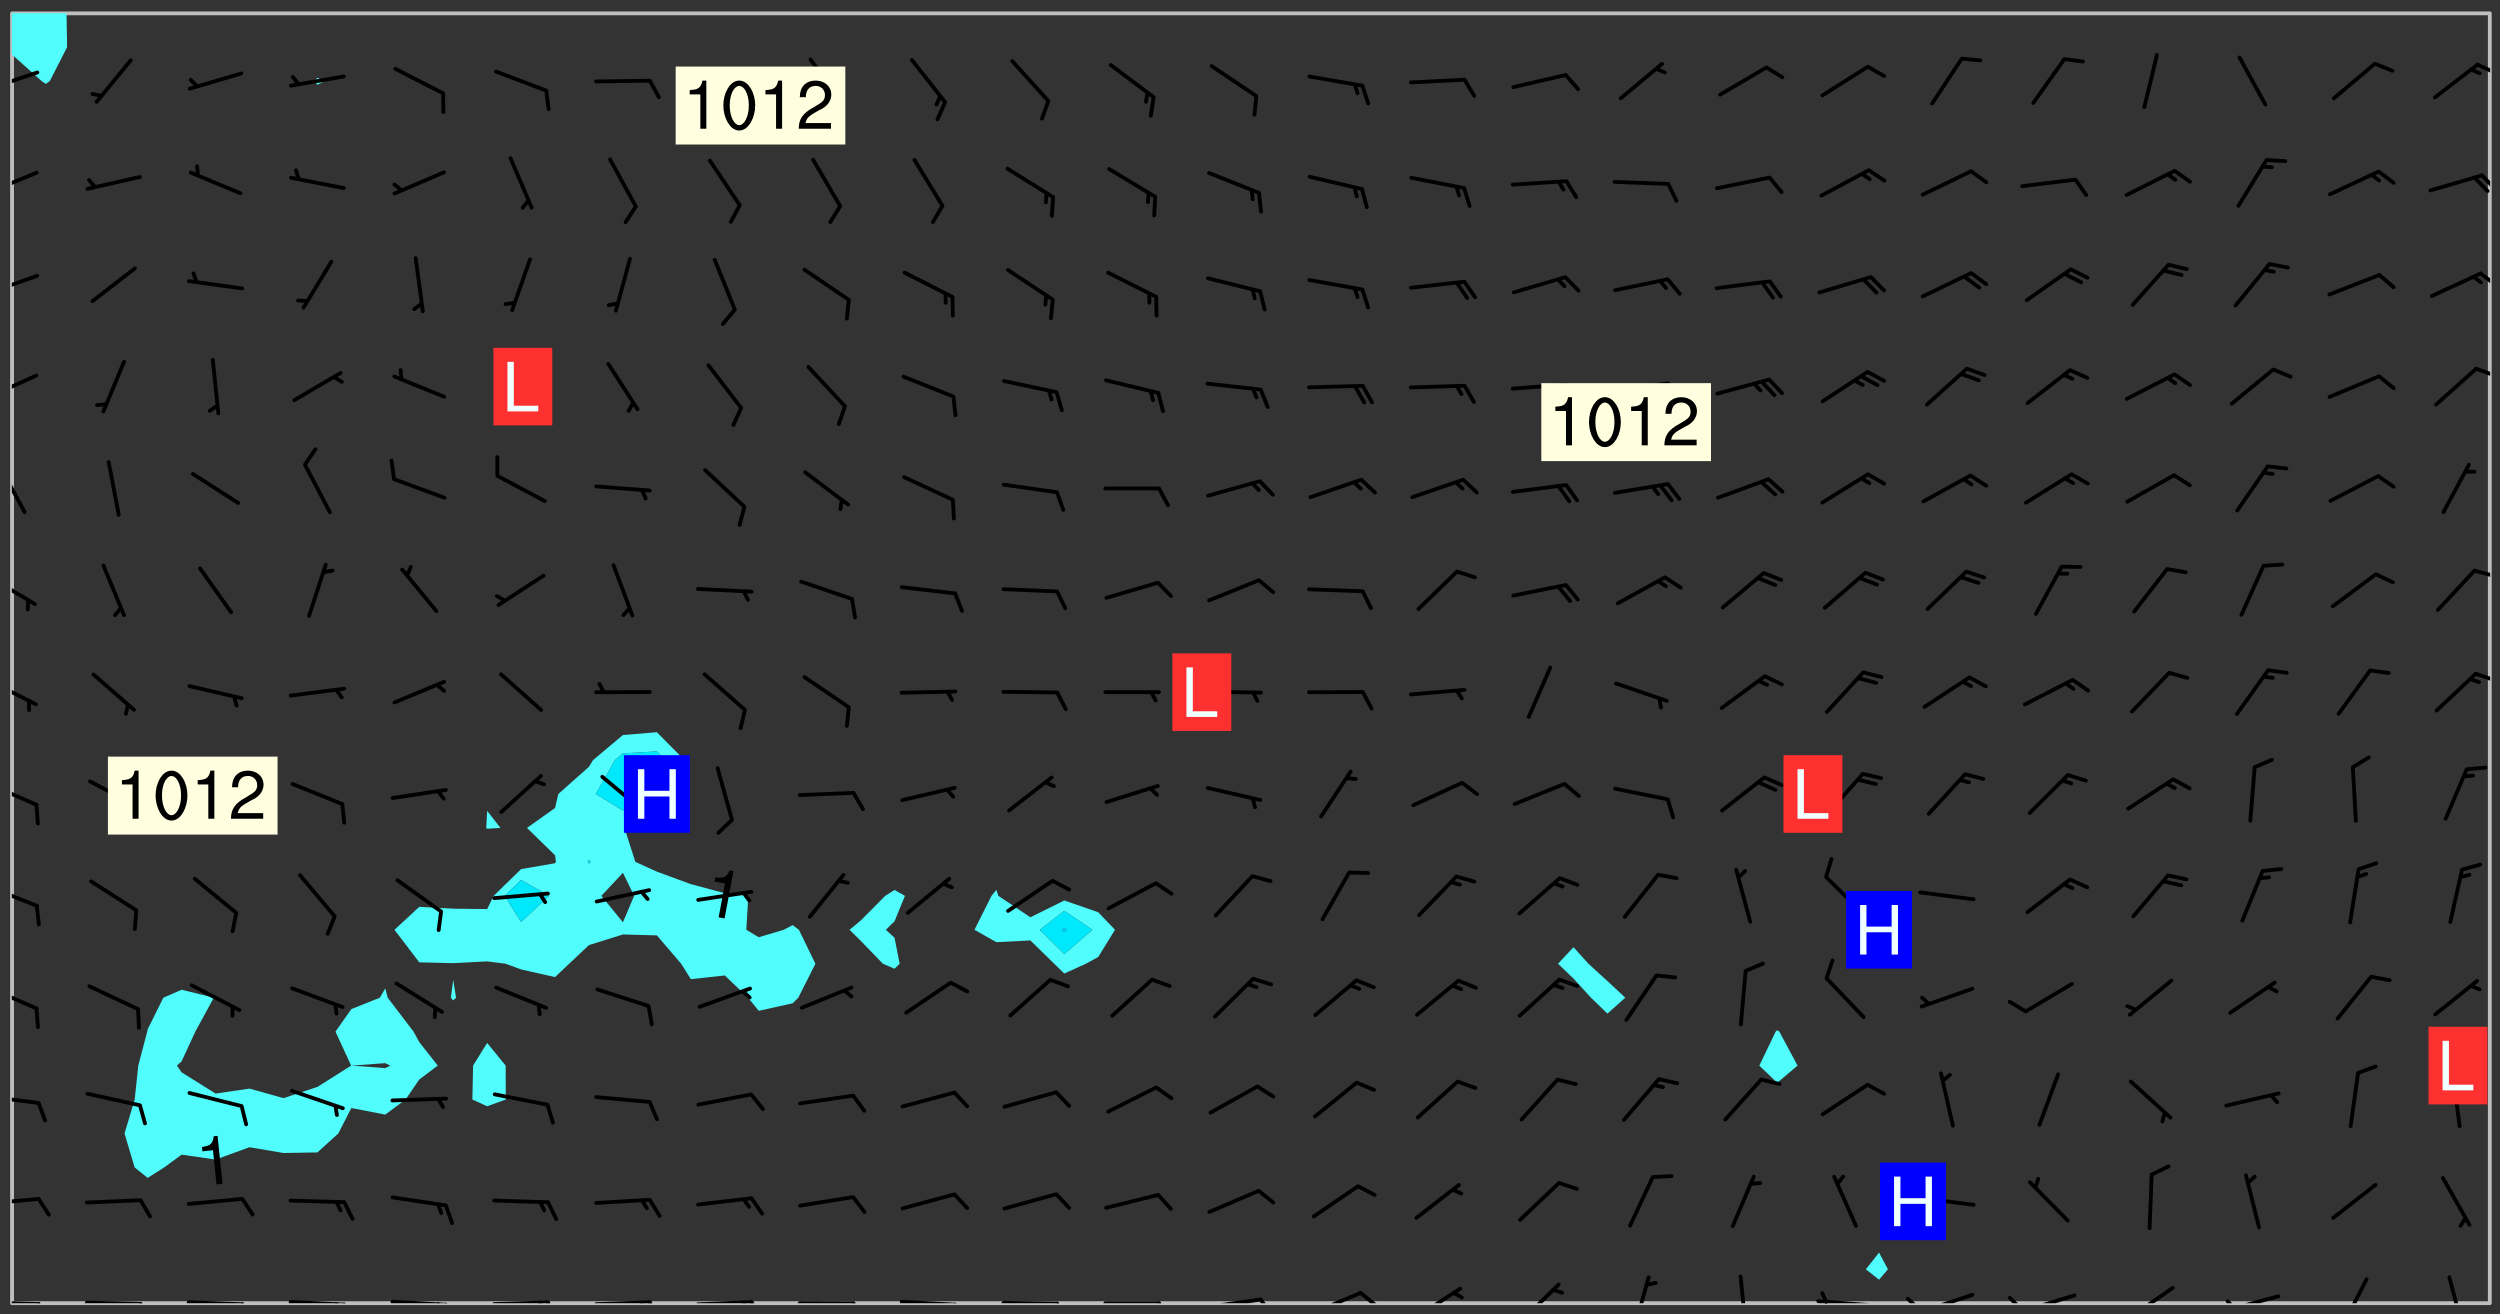 <svg xmlns="http://www.w3.org/2000/svg" role="img" xmlns:xlink="http://www.w3.org/1999/xlink" viewBox="142.45 309.95 326.84 171.84"><rect x="142.45" y="309.95" width="326.84" height="171.84" fill="#333333" stroke="none"/><defs><clipPath id="clip2"><path d="M 144 317 L 145 317 L 145 480.328 L 144 480.328 Z M 144 317"/></clipPath><clipPath id="clip3"><path d="M 144 311.672 L 145 311.672 L 145 318 L 144 318 Z M 144 311.672"/></clipPath><clipPath id="clip4"><path d="M 144 311.672 L 468 311.672 L 468 480.328 L 144 480.328 Z M 144 311.672"/></clipPath><clipPath id="clip5"><path d="M 144 311.672 L 152 311.672 L 152 321 L 144 321 Z M 144 311.672"/></clipPath><clipPath id="clip6"><path d="M 467 311.672 L 468 311.672 L 468 480.328 L 467 480.328 Z M 467 311.672"/></clipPath><clipPath id="clip7"><path d="M 144 479 L 148 479 L 148 480.328 L 144 480.328 Z M 144 479"/></clipPath><clipPath id="clip8"><path d="M 147 480 L 149 480 L 149 480.328 L 147 480.328 Z M 147 480"/></clipPath><clipPath id="clip9"><path d="M 153 480 L 162 480 L 162 480.328 L 153 480.328 Z M 153 480"/></clipPath><clipPath id="clip10"><path d="M 160 480 L 163 480 L 163 480.328 L 160 480.328 Z M 160 480"/></clipPath><clipPath id="clip11"><path d="M 166 479 L 175 479 L 175 480.328 L 166 480.328 Z M 166 479"/></clipPath><clipPath id="clip12"><path d="M 173 480 L 176 480 L 176 480.328 L 173 480.328 Z M 173 480"/></clipPath><clipPath id="clip13"><path d="M 180 479 L 188 479 L 188 480.328 L 180 480.328 Z M 180 479"/></clipPath><clipPath id="clip14"><path d="M 187 480 L 189 480 L 189 480.328 L 187 480.328 Z M 187 480"/></clipPath><clipPath id="clip15"><path d="M 186 480 L 188 480 L 188 480.328 L 186 480.328 Z M 186 480"/></clipPath><clipPath id="clip16"><path d="M 193 479 L 202 479 L 202 480.328 L 193 480.328 Z M 193 479"/></clipPath><clipPath id="clip17"><path d="M 200 480 L 203 480 L 203 480.328 L 200 480.328 Z M 200 480"/></clipPath><clipPath id="clip18"><path d="M 199 480 L 201 480 L 201 480.328 L 199 480.328 Z M 199 480"/></clipPath><clipPath id="clip19"><path d="M 206 479 L 215 479 L 215 480.328 L 206 480.328 Z M 206 479"/></clipPath><clipPath id="clip20"><path d="M 213 479 L 216 479 L 216 480.328 L 213 480.328 Z M 213 479"/></clipPath><clipPath id="clip21"><path d="M 212 480 L 214 480 L 214 480.328 L 212 480.328 Z M 212 480"/></clipPath><clipPath id="clip22"><path d="M 220 479 L 228 479 L 228 480.328 L 220 480.328 Z M 220 479"/></clipPath><clipPath id="clip23"><path d="M 227 479 L 229 479 L 229 480.328 L 227 480.328 Z M 227 479"/></clipPath><clipPath id="clip24"><path d="M 226 479 L 228 479 L 228 480.328 L 226 480.328 Z M 226 479"/></clipPath><clipPath id="clip25"><path d="M 233 479 L 241 479 L 241 480.328 L 233 480.328 Z M 233 479"/></clipPath><clipPath id="clip26"><path d="M 240 479 L 243 479 L 243 480.328 L 240 480.328 Z M 240 479"/></clipPath><clipPath id="clip27"><path d="M 239 479 L 241 479 L 241 480.328 L 239 480.328 Z M 239 479"/></clipPath><clipPath id="clip28"><path d="M 246 480 L 255 480 L 255 480.328 L 246 480.328 Z M 246 480"/></clipPath><clipPath id="clip29"><path d="M 253 480 L 256 480 L 256 480.328 L 253 480.328 Z M 253 480"/></clipPath><clipPath id="clip30"><path d="M 260 479 L 268 479 L 268 480.328 L 260 480.328 Z M 260 479"/></clipPath><clipPath id="clip31"><path d="M 267 480 L 269 480 L 269 480.328 L 267 480.328 Z M 267 480"/></clipPath><clipPath id="clip32"><path d="M 273 480 L 281 480 L 281 480.328 L 273 480.328 Z M 273 480"/></clipPath><clipPath id="clip33"><path d="M 280 480 L 283 480 L 283 480.328 L 280 480.328 Z M 280 480"/></clipPath><clipPath id="clip34"><path d="M 286 480 L 295 480 L 295 480.328 L 286 480.328 Z M 286 480"/></clipPath><clipPath id="clip35"><path d="M 293 480 L 296 480 L 296 480.328 L 293 480.328 Z M 293 480"/></clipPath><clipPath id="clip36"><path d="M 300 479 L 308 479 L 308 480.328 L 300 480.328 Z M 300 479"/></clipPath><clipPath id="clip37"><path d="M 307 479 L 309 479 L 309 480.328 L 307 480.328 Z M 307 479"/></clipPath><clipPath id="clip38"><path d="M 313 478 L 321 478 L 321 480.328 L 313 480.328 Z M 313 478"/></clipPath><clipPath id="clip39"><path d="M 320 478 L 323 478 L 323 480.328 L 320 480.328 Z M 320 478"/></clipPath><clipPath id="clip40"><path d="M 327 478 L 334 478 L 334 480.328 L 327 480.328 Z M 327 478"/></clipPath><clipPath id="clip41"><path d="M 340 477 L 347 477 L 347 480.328 L 340 480.328 Z M 340 477"/></clipPath><clipPath id="clip42"><path d="M 355 476 L 359 476 L 359 480.328 L 355 480.328 Z M 355 476"/></clipPath><clipPath id="clip43"><path d="M 369 476 L 371 476 L 371 480.328 L 369 480.328 Z M 369 476"/></clipPath><clipPath id="clip44"><path d="M 379 479 L 388 479 L 388 480.328 L 379 480.328 Z M 379 479"/></clipPath><clipPath id="clip45"><path d="M 380 478 L 382 478 L 382 480.328 L 380 480.328 Z M 380 478"/></clipPath><clipPath id="clip46"><path d="M 393 478 L 401 478 L 401 480.328 L 393 480.328 Z M 393 478"/></clipPath><clipPath id="clip47"><path d="M 391 479 L 394 479 L 394 480.328 L 391 480.328 Z M 391 479"/></clipPath><clipPath id="clip48"><path d="M 406 479 L 414 479 L 414 480.328 L 406 480.328 Z M 406 479"/></clipPath><clipPath id="clip49"><path d="M 404 479 L 408 479 L 408 480.328 L 404 480.328 Z M 404 479"/></clipPath><clipPath id="clip50"><path d="M 420 478 L 427 478 L 427 480.328 L 420 480.328 Z M 420 478"/></clipPath><clipPath id="clip51"><path d="M 420 480 L 422 480 L 422 480.328 L 420 480.328 Z M 420 480"/></clipPath><clipPath id="clip52"><path d="M 433 479 L 441 479 L 441 480.328 L 433 480.328 Z M 433 479"/></clipPath><clipPath id="clip53"><path d="M 433 479 L 435 479 L 435 480.328 L 433 480.328 Z M 433 479"/></clipPath><clipPath id="clip54"><path d="M 448 476 L 453 476 L 453 480.328 L 448 480.328 Z M 448 476"/></clipPath><clipPath id="clip55"><path d="M 462 476 L 465 476 L 465 480.328 L 462 480.328 Z M 462 476"/></clipPath><clipPath id="clip56"><path d="M 144 466 L 148 466 L 148 468 L 144 468 Z M 144 466"/></clipPath><clipPath id="clip57"><path d="M 144 452 L 148 452 L 148 455 L 144 455 Z M 144 452"/></clipPath><clipPath id="clip58"><path d="M 144 438 L 148 438 L 148 443 L 144 443 Z M 144 438"/></clipPath><clipPath id="clip59"><path d="M 144 425 L 148 425 L 148 429 L 144 429 Z M 144 425"/></clipPath><clipPath id="clip60"><path d="M 144 412 L 148 412 L 148 416 L 144 416 Z M 144 412"/></clipPath><clipPath id="clip61"><path d="M 144 398 L 148 398 L 148 403 L 144 403 Z M 144 398"/></clipPath><clipPath id="clip62"><path d="M 465 397 L 468 397 L 468 400 L 465 400 Z M 465 397"/></clipPath><clipPath id="clip63"><path d="M 144 385 L 148 385 L 148 390 L 144 390 Z M 144 385"/></clipPath><clipPath id="clip64"><path d="M 465 384 L 468 384 L 468 386 L 465 386 Z M 465 384"/></clipPath><clipPath id="clip65"><path d="M 144 370 L 146 370 L 146 378 L 144 378 Z M 144 370"/></clipPath><clipPath id="clip66"><path d="M 144 358 L 148 358 L 148 363 L 144 363 Z M 144 358"/></clipPath><clipPath id="clip67"><path d="M 465 357 L 468 357 L 468 360 L 465 360 Z M 465 357"/></clipPath><clipPath id="clip68"><path d="M 144 345 L 148 345 L 148 349 L 144 349 Z M 144 345"/></clipPath><clipPath id="clip69"><path d="M 466 345 L 468 345 L 468 348 L 466 348 Z M 466 345"/></clipPath><clipPath id="clip70"><path d="M 144 332 L 148 332 L 148 336 L 144 336 Z M 144 332"/></clipPath><clipPath id="clip71"><path d="M 466 332 L 468 332 L 468 335 L 466 335 Z M 466 332"/></clipPath><clipPath id="clip72"><path d="M 144 319 L 148 319 L 148 322 L 144 322 Z M 144 319"/></clipPath><clipPath id="clip73"><path d="M 466 318 L 468 318 L 468 320 L 466 320 Z M 466 318"/></clipPath><g id="surface1189" clip-path="url(#clip1)"><path fill="#fff" fill-opacity="0" fill-rule="evenodd" d="M 0 0 L 1000 0 L 1000 1000 L 0 1000 Z M 0 0"/><path fill="#d3d3d3" fill-opacity="0" fill-rule="evenodd" d="M162.152 355.867L161.918 356.16 161.977 356.395 162.094 356.566 162.27 356.801 162.562 357.148 162.676 357.207 162.793 357.035 162.852 356.801 163.027 356.625 163.492 356.449 164.191 356.449 164.426 356.742 164.715 357.559 164.773 357.734 164.949 357.965 165.301 358.199 166 358.898 166.172 359.074 166.406 359.422 166.641 359.832 166.93 360.414 167.34 360.879 167.57 361.113 167.805 361.289 167.922 361.52 168.098 361.812 168.27 362.977 168.27 363.211 168.328 363.5 168.387 363.617 168.504 363.734 168.852 364.145 168.969 364.316 169.145 364.492 169.32 364.727 169.438 364.898 169.609 365.25 169.668 365.484 169.902 365.891 170.137 365.832 169.961 366.008 169.902 366.938 169.32 366.938 169.086 366.824 168.738 366.938 168.621 367.055 168.562 367.348 168.504 367.523 168.387 367.695 167.922 367.988 167.863 368.223 167.805 368.336 167.805 368.98 167.863 369.152 167.863 369.562 167.922 369.621 167.922 370.027 167.98 370.434 168.098 370.609 168.156 370.668 168.387 371.309 168.328 371.602 168.328 372.301 168.27 372.883 168.27 373.117 168.211 373.348 168.156 373.699 168.156 375.621 168.211 375.738 168.637 375.738 168.27 375.855 168.246 376.207 169.137 377.375 170.879 377.914 172.219 378.273 172.219 378.812 172.309 379.621 172.844 380.336 174.363 380.605 175.254 380.52 175.344 381.684 175.879 381.863 177.039 381.684 179.094 380.699 180.254 380.336 182.133 380.16 183.828 379.98 183.648 380.699 182.133 380.785 180.883 380.875 180.078 381.145 179.004 381.953 179.273 382.672 179.809 383.57 179.629 384.195 179.363 385.004 179.629 386.082 180.254 386.98 181.059 387.16 182.309 386.98 182.043 387.703 182.141 388.207 182.195 388.5 182.195 388.672 182.254 388.965 182.254 389.371 182.43 389.488 182.781 389.605 183.188 389.605 183.48 389.43 183.594 389.312 183.652 389.195 183.77 388.965 183.828 388.789 184.18 388.324 184.41 388.148 184.586 388.09 184.762 388.148 184.82 388.324 184.938 389.312 184.992 389.781 185.051 389.953 185.168 390.188 185.344 390.246 186.16 390.305 186.449 390.305 186.566 390.539 186.625 390.945 186.684 391.297 186.684 392.402 186.801 392.695 186.918 393.043 187.207 393.742 187.383 394.094 187.965 394.848 188.316 395.023 188.488 395.082 188.957 395.316 189.598 395.781 189.945 396.016 190.238 396.191 190.531 396.246 190.762 396.309 191.578 396.656 191.871 396.832 191.984 397.004 192.336 397.355 192.453 397.531 192.977 398.172 192.977 398.461 193.035 398.812 193.035 399.16 193.094 399.512 193.152 399.801 193.27 399.859 193.441 399.918 193.617 399.918 194.199 400.152 194.375 400.27 194.551 400.559 194.727 400.793 194.84 401.027 195.133 401.258 195.25 401.375 195.25 401.785 195.309 401.84 195.598 402.074 195.832 402.191 195.891 402.309 196.008 402.48 196.066 402.598 196.297 402.832 196.355 403.008 196.59 403.066 196.707 403.125 196.59 403.238 196.531 403.355 196.531 403.473 196.414 403.766 196.297 404.055 196.297 404.637 196.473 404.754 196.59 404.812 196.648 404.93 196.766 405.047 196.879 405.105 197.055 405.453 197.113 405.805 197.172 406.211 197.172 406.387 197.113 406.562 196.996 407.262 196.996 407.434 197.113 407.609 197.406 407.902 197.812 407.902 197.988 408.02 198.105 408.191 198.223 408.484 198.223 408.719 197.695 408.719 197.465 408.484 197.23 408.484 197.055 408.543 196.996 409.242 197.055 409.59 197.172 409.766 197.348 410.176 197.465 410.406 197.754 410.875 197.93 410.93 198.453 410.93 198.688 410.988 199.445 411.629 199.504 411.922 199.504 412.156 199.562 412.215 199.793 412.562 199.793 412.914 199.676 413.086 199.676 413.379 199.969 413.668 200.262 413.844 200.434 413.902 200.727 414.078 201.02 414.195 201.602 414.602 201.891 414.836 202.184 415.012 202.402 415.172 202.418 415.184 202.648 415.359 203.289 415.883 203.465 416.117 203.582 416.293 203.758 416.469 203.871 416.641 203.871 417.281 203.988 417.457 204.457 417.574 205.039 417.691 205.273 417.75 205.504 417.863 205.797 417.98 205.91 418.039 206.496 418.391 206.785 418.562 206.961 418.625 207.137 418.68 207.312 418.738 208.012 419.09 208.301 419.266 208.535 419.32 208.824 419.496 209.059 419.613 209.699 420.02 209.992 420.137 210.164 420.195 210.398 420.254 210.809 420.312 211.039 420.371 211.273 420.488 211.332 420.66 210.922 420.836 211.391 420.895 211.449 421.188 211.562 421.422 211.738 421.477 211.973 421.535 212.148 421.594 212.555 421.711 213.195 421.945 213.312 422.117 213.371 422.352 213.371 422.527 213.312 422.645 213.254 423.051 213.488 423.285 213.605 423.344 213.953 423.461 214.594 423.691 214.77 423.809 215.059 423.926 215.234 424.102 215.469 424.566 216.051 425.672 216.227 425.848 216.574 426.023 216.75 426.141 217.102 426.258 218.148 426.781 218.383 426.84 218.848 426.953 219.141 427.012 219.605 427.188 220.363 427.77 220.598 428.004 220.945 428.469 221.121 428.645 221.41 428.879 222.227 429.578 222.52 429.754 222.809 430.043 223.102 430.219 223.395 430.508 224.09 431.148 224.266 431.324 224.559 431.559 224.848 431.793 225.316 432.082 225.957 432.664 226.305 432.898 226.539 433.191 226.887 433.539 227.238 434.004 228.172 434.996 228.52 435.402 228.637 435.578 228.871 435.637 228.984 435.754 229.629 435.93 229.859 436.043 230.094 436.102 230.387 436.277 230.617 436.395 231.551 437.094 231.957 437.5 232.191 437.676 232.598 437.852 232.832 437.969 233.648 438.316 233.996 438.551 234.23 438.668 234.523 438.957 234.754 439.074 235.512 439.426 235.863 439.598 236.094 439.656 236.387 439.773 236.621 439.832 237.492 440.008 238.309 440.008 238.777 440.238 238.949 440.297 239.824 440.996 240.289 441.113 240.582 441.172 240.758 441.23 240.988 441.289 241.457 441.348 241.805 441.406 242.156 441.465 242.562 441.523 242.855 441.523 243.027 441.582 243.027 441.812 243.203 441.988 243.496 441.988 243.844 442.047 244.195 442.105 244.895 442.223 245.535 442.223 246 441.988 246.293 441.812 246.465 441.695 246.875 441.523 247.164 441.348 248.098 440.883 248.566 440.59 249.09 440.297 249.555 440.125 250.02 439.949 251.07 439.484 251.359 439.367 251.77 439.25 252.059 439.133 252.586 438.957 254.102 438.258 254.684 437.91 254.973 437.852 255.266 437.793 255.613 437.676 256.488 437.445 256.84 437.328 256.953 437.328 257.188 437.27 258.062 437.035 258.297 436.977 259.109 436.977 259.461 436.918 260.277 436.801 260.449 436.742 260.801 436.688 261.094 436.629 261.324 436.57 262.141 436.395 262.316 436.336 262.664 436.336 262.898 436.277 263.363 436.16 264.121 435.988 264.355 435.93 264.703 435.93 265.113 435.812 265.402 435.754 266.688 435.695 266.977 435.695 267.387 435.637 267.617 435.578 267.793 435.578 268.668 435.461 269.074 435.461 269.484 435.344 269.832 435.344 270.184 435.23 271.055 435.172 272.805 435.172 273.852 435.461 274.262 435.578 274.551 435.695 274.902 435.812 275.191 435.93 276.242 436.102 276.531 436.16 276.824 436.16 277.117 436.219 277.289 436.277 277.699 436.336 277.871 436.395 277.988 436.453 278.105 436.453 278.223 436.512 278.574 436.57 278.688 436.57 279.098 436.637 281.02 437.031 282.945 437.426 284.465 437.875 286.16 438.594 288.305 439.398 289.91 438.68 291.34 437.875 292.5 436.797 293.75 436.348 296.785 435.629 298.66 435.27 300.805 433.922 303.039 432.668 305.539 431.41 307.234 430.961 309.02 430.781 310.18 430.512 310.805 431.051 312.145 430.781 312.859 429.793 313.844 428.449 314.289 428.27 315.094 427.91 316.969 427.371 318.754 426.922 320.004 426.652 321.164 426.562 322.863 426.473 324.824 426.203 326.074 426.113 326.613 426.113 327.238 426.023 328.129 426.023 330.273 425.844 332.684 425.664 335.273 425.574 336.969 425.754 338.578 425.844 340.008 426.203 341.168 426.922 343.043 427.91 344.203 429.438 344.469 430.152 345.098 430.242 345.453 431.141 345.988 431.68 346.523 433.207 347.598 433.566 348.133 433.566 347.328 434.102 347.418 435.809 348.133 438.504 349.023 439.309 349.918 440.297 350.633 441.555 352.418 442.094 353.938 441.914 354.293 443.258 355.902 442.453 356.883 441.914 357.152 442.184 357.469 441.969 357.688 441.824 358.488 442.273 358.938 441.914 359.293 441.914 359.828 441.645 360.367 440.926 360.902 440.656 361.527 439.668 362.688 440.117 363.527 440.488 364.922 441.105 366.617 440.926 368.223 440.926 370.008 441.016 370.188 439.309 370.723 437.965 371.527 438.234 372.02 439.082 372.422 439.488 372.332 440.027 372.332 440.387 373.047 440.836 373.758 440.566 375.188 440.566 375.547 441.555 375.992 442.812 376.707 444.156 377.957 444.785 379.652 445.414 380.367 445.234 380.547 444.695 381.527 444.605 381.977 444.965 382.062 446.223 381.797 446.852 381.262 447.031 381.262 447.57 381.977 448.555 382.242 449.094 383.227 450.082 384.027 451.16 383.762 451.52 383.672 452.418 383.047 454.75 382.691 456.816 382.602 458.609 382.422 459.328 382.332 459.867 382.332 461.305 381.352 463.188 380.992 464.895 380.457 465.793 379.652 466.961 379.387 467.5 381.441 468.754 381.527 469.113 381.172 469.652 381.082 469.473 381.082 470.281 381.172 471.719 380.727 472.434 379.652 472.527 379.387 473.242 379.922 474.141 380.727 474.859 381.887 475.668 383.227 475.938 383.672 476.297 383.316 476.746 381.527 476.656 380.277 476.207 379.562 475.488 378.938 475.398 378.762 478.988 378.574 480.297 467.934 480.297 467.934 311.703 412.664 311.703 412.664 360.785 413.426 360.91 416.715 361.453 418.738 364.289 418.738 367.043 421.09 367.375 423.438 367.707 427.488 367.707 426.109 371.867 424.086 372.574 422.062 373.277 421.52 373.621 418.926 375.238 418.738 375.355 416.715 373.277 415.984 370.535 413.312 368.457 411.938 364.957 411.871 364.875 409.914 362.203 412.664 360.785 412.664 311.703 294.422 311.703 294.422 403.117 294.539 403.148 294.672 403.16 294.746 403.234 294.852 403.281 294.941 403.34 295.027 403.398 295.117 403.457 295.414 403.754 295.473 403.844 295.504 403.961 295.531 404.078 295.547 404.215 295.516 404.332 295.457 404.422 295.398 404.508 295.355 404.613 295.309 404.715 295.281 404.836 295.281 404.98 295.457 405.25 295.605 405.398 295.68 405.484 295.754 405.559 295.797 405.664 295.859 405.754 295.918 405.84 295.961 405.945 296.02 406.035 296.066 406.137 296.109 406.242 296.168 406.328 296.285 406.508 296.359 406.582 296.422 406.668 296.48 406.758 296.523 406.863 296.582 406.953 296.641 407.039 296.703 407.129 296.762 407.219 296.805 407.32 296.922 407.5 296.996 407.574 297.055 407.66 297.129 407.734 297.219 407.793 297.324 407.84 297.473 407.84 297.605 407.824 297.738 407.84 297.84 407.793 297.914 407.719 297.961 407.617 297.945 407.484 297.945 407.336 297.898 407.23 297.871 407.113 297.824 407.012 297.797 406.891 297.754 406.789 297.691 406.699 297.648 406.598 297.605 406.492 297.574 406.375 297.559 406.242 297.547 406.105 297.633 406.047 297.691 405.961 297.812 405.93 297.855 406.035 297.871 406.168 297.871 406.285 297.93 406.387 297.988 406.477 298.078 406.535 298.227 406.684 298.285 406.773 298.328 406.879 298.316 406.98 298.402 407.039 298.508 407.086 298.594 407.145 298.684 407.203 298.758 407.277 298.641 407.305 298.535 407.352 298.449 407.41 298.375 407.484 298.316 407.574 298.254 407.66 298.227 407.781 298.18 407.883 298.137 407.988 298.105 408.105 298.094 408.238 298.078 408.371 298.078 408.52 298.105 408.637 298.152 408.742 298.195 408.844 298.254 408.934 298.328 409.008 298.418 409.066 298.492 409.141 298.582 409.199 298.641 409.289 298.684 409.395 298.73 409.496 298.848 409.527 298.98 409.543 299.129 409.543 299.246 409.512 299.352 409.555 299.395 409.66 299.441 409.762 299.469 409.883 299.5 410 299.527 410.117 299.559 410.238 299.586 410.355 299.691 410.398 299.793 410.445 299.926 410.43 300.074 410.578 300.137 410.664 300.211 410.738 300.281 410.812 300.371 410.875 300.477 410.918 300.578 410.961 300.695 410.992 300.832 411.008 300.949 410.977 301.023 410.902 301.051 410.785 301.039 410.652 301.008 410.531 300.98 410.414 301.023 410.309 301.141 410.309 301.23 410.371 301.348 410.398 301.496 410.398 301.629 410.414 301.777 410.414 301.91 410.43 302.043 410.414 302.191 410.414 302.324 410.398 302.457 410.387 302.594 410.398 302.711 410.371 302.844 410.355 303.035 410.297 302.977 410.473 302.961 410.605 302.934 410.727 302.918 410.859 302.859 410.945 302.727 410.961 302.621 411.008 302.516 411.051 302.398 411.082 302.281 411.109 302.016 411.141 301.867 411.141 301.734 411.156 301.66 411.23 301.719 411.316 301.867 411.465 301.984 411.645 302.059 411.715 302.148 411.777 302.238 411.836 302.324 411.895 302.414 411.953 302.516 411.996 302.621 412.059 302.727 412.102 302.812 412.16 302.918 412.207 303.02 412.25 303.199 412.367 303.258 412.457 303.215 412.559 303.168 412.664 303.184 412.797 303.406 413.02 303.465 413.109 303.508 413.211 303.539 413.332 303.582 413.434 303.598 413.566 303.629 413.684 303.641 413.82 303.672 413.938 303.82 414.086 303.922 414.129 304.027 414.172 304.145 414.203 304.277 414.219 304.414 414.234 304.531 414.234 304.648 414.203 304.738 414.145 304.781 414.039 304.828 413.938 304.871 413.832 304.902 413.715 304.914 413.582 304.914 413.434 304.902 413.301 304.887 413.168 304.855 413.051 304.812 412.945 304.766 412.84 304.723 412.738 304.68 412.633 304.664 412.5 304.68 412.367 304.707 412.25 304.738 412.133 304.766 412.012 304.812 411.91 304.902 411.852 304.988 411.789 305.062 411.715 305.152 411.656 305.375 411.434 305.434 411.348 305.508 411.273 305.625 411.094 305.684 411.008 305.684 410.859 305.609 410.785 305.508 410.738 305.402 410.695 305.301 410.652 305.242 410.562 305.195 410.457 305.168 410.34 305.258 410.281 305.375 410.25 305.477 410.207 305.656 410.09 305.805 409.941 305.816 409.809 305.805 409.703 305.715 409.645 305.582 409.66 305.434 409.66 305.301 409.676 305.168 409.66 305.047 409.629 304.961 409.57 304.887 409.496 304.828 409.406 304.766 409.32 304.648 409.141 304.59 409.055 304.621 408.934 304.707 408.875 304.828 408.844 304.887 408.758 304.887 408.637 304.855 408.52 304.797 408.43 304.738 408.344 304.691 408.238 304.664 408.121 304.648 407.988 304.707 407.898 304.781 407.824 304.871 407.766 304.988 407.586 305.062 407.512 305.121 407.426 305.27 407.277 305.391 407.246 305.523 407.23 305.656 407.246 305.73 407.32 305.773 407.426 305.789 407.559 305.758 407.676 305.641 407.707 305.508 407.719 305.359 407.867 305.316 407.973 305.27 408.074 305.242 408.195 305.211 408.312 305.211 408.461 305.242 408.578 305.285 408.684 305.344 408.773 305.418 408.844 305.492 408.918 305.609 408.949 305.73 408.977 305.848 408.949 305.98 408.934 306.098 408.934 306.188 408.992 306.262 409.066 306.309 409.172 306.367 409.258 306.469 409.305 306.602 409.32 306.707 409.363 306.793 409.422 306.781 409.527 306.707 409.602 306.527 409.719 306.469 409.809 306.379 409.867 306.309 409.941 306.234 410.016 306.172 410.105 306.145 410.223 306.129 410.355 306.145 410.488 306.129 410.621 306.129 410.77 306.145 410.902 306.172 411.02 306.203 411.141 306.277 411.215 306.367 411.273 306.453 411.332 306.543 411.391 306.66 411.422 306.66 411.508 306.559 411.555 306.469 411.613 306.203 411.645 306.086 411.672 305.938 411.672 305.832 411.715 305.73 411.762 305.672 411.852 305.609 412.086 305.598 412.219 305.566 412.34 305.551 412.473 305.551 412.766 305.539 412.898 305.551 413.035 305.566 413.168 305.699 413.184 305.832 413.195 305.953 413.227 306.039 413.285 306.113 413.359 306.16 413.465 306.203 413.566 306.219 413.699 306.219 414.145 306.203 414.277 306.203 414.723 306.234 414.988 306.262 415.105 306.277 415.238 306.309 415.355 306.395 415.566 306.426 415.832 306.426 415.98 306.395 416.098 306.367 416.215 306.336 416.336 306.309 416.453 306.277 416.57 306.246 416.691 306.234 416.824 306.219 416.957 306.309 417.016 306.426 416.984 306.527 417 306.574 417.105 306.543 417.371 306.543 417.812 306.5 417.918 306.453 418.023 306.41 418.125 306.367 418.23 306.309 418.316 306.277 418.438 306.234 418.555 306.203 418.672 306.188 418.805 306.203 418.938 306.262 419.027 306.367 419.074 306.453 419.133 306.512 419.219 306.5 419.355 306.469 419.473 306.426 419.574 306.426 420.02 306.41 420.152 306.41 420.301 306.379 420.418 306.336 420.523 306.309 420.641 306.262 420.746 306.219 420.848 306.188 420.969 306.16 421.086 306.129 421.219 306.098 421.336 306.07 421.453 306.027 421.559 305.996 421.676 305.965 421.797 305.953 421.93 305.938 422.062 305.938 422.359 305.965 422.477 305.965 422.625 306.012 423.023 306.039 423.141 306.098 423.23 306.219 423.262 306.367 423.262 306.5 423.246 306.559 423.336 306.559 423.453 306.5 423.543 306.41 423.602 306.309 423.645 306.203 423.691 306.113 423.75 306.027 423.809 305.891 423.824 305.773 423.793 305.641 423.777 305.539 423.824 305.477 423.91 305.465 424.047 305.449 424.18 305.418 424.297 305.391 424.414 305.375 424.547 305.344 424.668 305.344 424.965 305.359 425.098 305.391 425.215 305.391 425.363 305.402 425.496 305.402 425.645 305.375 425.762 305.328 425.863 305.301 425.984 305.27 426.102 305.211 426.191 305.137 426.266 305.035 426.309 304.93 426.355 304.812 426.383 304.691 426.414 304.59 426.367 304.648 426.281 304.754 426.234 304.781 426.117 304.812 426 304.84 425.879 304.871 425.762 304.871 425.613 304.887 425.48 304.855 425.363 304.812 425.258 304.707 425.273 304.633 425.348 304.531 425.391 304.441 425.453 304.367 425.527 304.324 425.629 304.309 425.762 304.277 425.879 304.25 426 304.219 426.117 304.191 426.234 304.16 426.355 304.133 426.473 304.102 426.59 304.059 426.695 303.969 426.754 303.879 426.754 303.762 426.723 303.73 426.637 303.746 426.5 303.715 426.383 303.715 426.234 303.703 426.102 303.703 425.953 303.641 425.719 303.613 425.598 303.57 425.496 303.523 425.391 303.465 425.305 303.406 425.215 303.363 425.109 303.301 425.023 303.152 424.875 303.082 424.801 302.977 424.754 302.871 424.711 302.77 424.668 302.473 424.371 302.383 424.297 302.297 424.238 302.191 424.195 302.102 424.133 302.016 424.074 301.91 424.031 301.82 423.973 301.734 423.91 301.66 423.84 301.555 423.793 301.469 423.734 301.363 423.691 301.273 423.629 301.172 423.586 301.066 423.543 300.98 423.484 300.875 423.438 300.77 423.395 300.668 423.348 300.578 423.289 300.477 423.246 300.371 423.203 300.281 423.141 300.164 423.113 300.031 423.098 299.898 423.113 299.75 423.113 299.617 423.129 299.5 423.098 299.41 423.039 299.336 422.965 299.246 422.906 299.145 422.859 298.996 422.859 298.875 422.832 298.773 422.789 298.699 422.715 298.582 422.535 298.492 422.477 298.391 422.434 298.301 422.371 298.195 422.328 298.105 422.27 298.02 422.211 297.914 422.164 297.855 422.078 297.797 421.988 297.754 421.883 297.707 421.781 297.633 421.707 297.547 421.648 297.473 421.574 297.383 421.516 297.16 421.293 297.117 421.188 297.086 420.922 297.191 420.879 297.336 420.879 297.441 420.922 297.516 420.996 297.605 421.055 297.691 421.113 297.797 421.16 297.887 421.219 298.035 421.367 298.105 421.441 298.254 421.59 298.316 421.676 298.391 421.75 298.477 421.809 298.551 421.883 298.641 421.945 298.73 422.004 298.816 422.062 299.086 422.238 299.188 422.285 299.293 422.328 299.395 422.371 299.441 422.297 299.5 422.211 299.574 422.137 299.645 422.062 299.75 422.105 299.824 422.18 299.883 422.27 299.926 422.371 299.973 422.477 300.016 422.582 300.137 422.609 300.254 422.582 300.328 422.492 300.371 422.387 300.43 422.297 300.504 422.223 300.609 422.18 300.727 422.152 300.859 422.164 300.949 422.223 301.098 422.371 301.156 422.461 301.199 422.566 301.246 422.668 301.289 422.773 301.332 422.875 301.438 422.922 301.543 422.965 301.676 422.98 301.762 422.922 301.82 422.832 301.895 422.758 302 422.715 302.117 422.742 302.223 422.789 302.324 422.832 302.43 422.875 302.531 422.922 302.711 423.039 302.711 423.156 302.695 423.289 302.711 423.422 302.727 423.559 302.785 423.645 302.887 423.691 303.008 423.719 303.125 423.75 303.273 423.75 303.391 423.719 303.449 423.629 303.629 423.512 303.688 423.422 303.762 423.348 303.82 423.262 303.938 423.082 304.117 422.965 304.234 422.996 304.324 423.055 304.367 423.129 304.352 423.262 304.352 423.379 304.441 423.438 304.59 423.438 304.723 423.422 304.855 423.41 305.121 423.379 305.227 423.336 305.344 423.305 305.465 423.277 305.539 423.203 305.609 423.129 305.672 423.039 305.656 422.934 305.609 422.832 305.508 422.789 305.402 422.773 305.285 422.801 305.02 422.832 304.871 422.832 304.797 422.758 304.707 422.699 304.59 422.668 304.473 422.641 304.34 422.625 304.191 422.625 304.059 422.641 303.762 422.641 303.656 422.594 303.508 422.445 303.465 422.344 303.406 422.254 303.629 422.031 303.715 421.973 303.82 421.93 303.938 421.898 304.07 421.883 304.203 421.898 304.34 421.914 304.441 421.957 304.574 421.945 304.664 421.883 304.766 421.84 304.828 421.75 304.781 421.648 304.691 421.59 304.574 421.559 304.473 421.516 304.414 421.426 304.352 421.336 304.352 421.219 304.367 421.086 304.473 421.039 304.547 420.969 304.547 420.848 304.457 420.789 304.426 420.672 304.516 420.613 304.59 420.539 304.633 420.434 304.691 420.344 304.738 420.242 304.754 420.109 304.754 419.961 304.707 419.855 304.664 419.754 304.574 419.695 304.441 419.68 304.34 419.637 304.203 419.621 304.086 419.59 303.641 419.59 303.508 419.574 303.375 419.562 303.242 419.547 303.125 419.516 302.977 419.516 302.844 419.5 302.711 419.488 302.445 419.457 302.324 419.414 302.238 419.355 302.164 419.281 302.164 419.133 302.176 419 302.281 418.953 302.383 418.91 302.516 418.895 302.668 418.895 302.801 418.879 303.094 418.879 303.215 418.91 303.316 418.953 303.406 419.012 303.641 419.074 303.762 419.027 303.852 418.969 303.953 418.926 304.086 418.91 304.191 418.953 304.293 419 304.426 419.012 304.547 418.984 304.691 418.984 304.812 418.953 304.93 418.926 305.035 418.879 305.109 418.805 305.195 418.746 305.344 418.598 305.402 418.512 305.449 418.406 305.477 418.289 305.492 418.184 305.391 418.141 305.301 418.082 305.184 418.051 305.078 418.008 304.988 417.945 304.914 417.859 304.84 417.785 304.738 417.742 304.633 417.695 304.531 417.652 304.473 417.562 304.426 417.461 304.34 417.25 304.277 417.164 304.219 417.074 304.145 417 304.059 416.941 303.789 416.941 303.672 416.973 303.582 417.031 303.48 417.074 303.348 417.09 303.242 417.074 303.215 416.957 303.152 416.867 303.035 416.836 302.934 416.793 302.785 416.645 302.754 416.527 302.738 416.422 302.812 416.348 302.992 416.23 303.109 416.203 303.227 416.172 303.363 416.188 303.465 416.23 303.57 416.273 303.672 416.32 303.777 416.363 303.895 416.395 304.027 416.41 304.145 416.438 304.277 416.453 304.383 416.438 304.473 416.379 304.398 416.305 304.293 416.262 304.219 416.188 304.145 416.098 303.996 415.949 303.91 415.891 303.82 415.832 303.746 415.758 303.656 415.699 303.555 415.652 303.434 415.625 303.332 415.578 303.227 415.535 303.109 415.504 303.008 415.461 302.887 415.43 302.738 415.43 302.621 415.461 302.516 415.504 302.43 415.566 302.25 415.684 302.164 415.742 302.074 415.801 301.969 415.848 301.883 415.906 301.777 415.949 301.676 415.992 301.57 416.039 301.496 416.113 301.438 416.203 301.379 416.289 301.332 416.395 301.273 416.48 301.199 416.555 301.066 416.543 300.949 416.512 300.832 416.512 300.758 416.586 300.668 416.645 300.594 416.719 300.504 416.777 300.418 416.836 300.312 416.883 300.211 416.926 300.074 416.941 299.973 416.898 299.824 416.75 299.719 416.703 299.633 416.703 299.527 416.75 299.426 416.793 299.305 416.824 299.188 416.793 299.113 416.719 299.113 416.602 299.145 416.48 299.219 416.41 299.277 416.32 299.352 416.246 299.469 416.215 299.574 416.172 299.867 416.172 300 416.156 300.137 416.141 300.238 416.098 300.328 416.039 300.43 415.992 300.52 415.934 300.652 415.922 300.742 415.98 300.875 415.992 300.965 415.934 301.051 415.875 301.156 415.832 301.246 415.773 301.332 415.711 301.422 415.652 301.57 415.504 301.629 415.418 301.688 415.328 301.793 415.285 301.926 415.27 302.043 415.297 302.164 415.328 302.223 415.27 302.281 415.18 302.312 414.914 302.34 414.797 302.445 414.809 302.578 414.824 302.68 414.781 302.77 414.723 302.828 414.633 302.902 414.559 302.961 414.469 303.008 414.367 303.02 414.234 303.008 414.102 302.961 413.996 302.812 413.848 302.754 413.758 302.695 413.672 302.652 413.566 302.652 413.121 302.668 412.988 302.668 412.84 302.68 412.707 302.621 412.648 302.531 412.707 302.43 412.664 302.25 412.547 302.164 412.488 302.102 412.398 302.043 412.309 301.969 412.234 301.883 412.176 301.762 412.207 301.66 412.219 301.555 412.266 301.469 412.324 301.363 412.367 301.215 412.516 301.125 412.574 301.039 412.633 300.949 412.695 300.844 412.738 300.711 412.754 300.711 412.633 300.816 412.59 300.934 412.559 301.008 412.488 301.051 412.383 301.051 412.234 301.023 412.117 300.875 411.969 300.742 411.953 300.594 411.953 300.477 411.984 300.371 412.027 300.27 412.07 300.18 412.133 300.062 412.16 299.988 412.086 300 411.953 299.957 411.852 299.914 411.746 299.824 411.688 299.707 411.715 299.586 411.746 299.469 411.777 299.367 411.82 299.246 411.852 299.145 411.895 299.039 411.938 298.949 411.996 298.848 412.012 298.848 411.895 298.863 411.762 298.805 411.672 298.73 411.715 298.582 411.863 298.523 411.953 298.449 412.027 298.402 412.133 298.359 412.234 298.285 412.309 298.227 412.398 298.152 412.473 298.094 412.559 298.02 412.633 297.93 412.695 297.855 412.766 297.781 412.84 297.68 412.855 297.547 412.871 297.441 412.828 297.441 412.707 297.59 412.559 297.633 412.457 297.691 412.367 297.738 412.266 297.781 412.16 297.84 412.07 297.871 411.953 297.914 411.852 297.945 411.73 297.973 411.613 298.02 411.508 298.062 411.406 298.105 411.301 298.18 411.23 298.27 411.168 298.359 411.109 298.461 411.066 298.758 411.066 299.023 411.035 299.129 410.992 299.055 410.918 298.938 410.887 298.832 410.844 298.742 410.785 298.641 410.738 298.551 410.68 298.449 410.637 298.344 410.594 298.254 410.531 298.168 410.473 298.062 410.43 297.961 410.387 297.84 410.355 297.723 410.324 297.621 410.281 297.5 410.25 297.398 410.207 297.309 410.148 297.266 410.043 297.25 409.91 297.352 409.867 297.484 409.852 297.621 409.867 297.754 409.852 297.855 409.809 297.914 409.719 297.93 409.613 297.84 409.555 297.766 409.48 297.664 409.438 297.574 409.379 297.426 409.23 297.383 409.125 297.367 408.992 297.367 408.699 297.309 408.609 297.219 408.551 297.145 408.477 297.102 408.371 297.07 408.254 297.012 408.164 296.938 408.09 296.82 408.062 296.746 407.988 296.656 407.93 296.566 407.867 296.48 407.809 296.406 407.734 296.348 407.648 296.301 407.543 296.215 407.484 296.066 407.336 295.871 407.277 295.738 407.293 295.637 407.336 295.562 407.41 295.516 407.512 295.473 407.617 295.414 407.707 295.355 407.793 295.059 408.09 294.969 408.148 294.883 408.148 294.82 408.062 294.777 407.957 294.809 407.84 294.867 407.75 294.895 407.633 294.883 407.5 294.793 407.438 294.688 407.484 294.57 407.512 294.453 407.543 294.184 407.719 294.082 407.766 293.965 407.793 293.859 407.84 293.77 407.898 293.668 407.941 293.609 407.855 293.562 407.75 293.578 407.617 293.625 407.512 293.695 407.438 293.77 407.367 293.828 407.277 293.828 407.129 293.785 407.023 293.547 407.023 293.445 407.07 293.414 407.188 293.387 407.305 293.355 407.426 293.281 407.469 293.148 407.484 293.074 407.438 293.031 407.336 292.988 407.23 292.941 407.129 292.898 407.023 292.777 407.055 292.676 407.098 292.543 407.113 292.426 407.145 292.32 407.188 292.23 407.246 292.129 407.293 292.008 407.32 291.875 407.336 291.773 407.293 291.715 407.203 291.668 407.098 291.625 406.996 291.582 406.891 291.582 406.773 291.641 406.684 291.727 406.625 291.906 406.508 292.008 406.461 292.113 406.418 292.219 406.359 292.32 406.316 292.41 406.254 292.512 406.211 292.617 406.152 292.719 406.105 292.809 406.047 292.914 406.004 293.016 405.961 293.105 405.898 293.207 405.855 293.344 405.84 293.461 405.871 293.562 405.914 293.684 405.945 293.785 405.988 293.891 406.035 293.992 406.078 294.098 406.121 294.199 406.168 294.305 406.211 294.406 406.254 294.512 406.301 294.598 406.359 294.703 406.402 294.82 406.434 294.926 406.477 295.027 406.523 295.117 406.582 295.223 406.625 295.324 406.668 295.43 406.715 295.547 406.742 295.648 406.789 295.77 406.816 295.918 406.816 296.004 406.758 296.02 406.656 296.078 406.566 296.051 406.449 295.977 406.375 295.859 406.195 295.785 406.121 295.695 406.047 295.516 405.93 295.43 405.871 295.324 405.828 295.223 405.781 294.953 405.605 294.895 405.516 294.82 405.441 294.762 405.352 294.719 405.25 294.688 405.133 294.672 404.996 294.672 404.434 294.66 404.301 294.645 404.168 294.613 404.051 294.598 403.918 294.586 403.785 294.555 403.664 294.332 403.441 294.273 403.355 294.258 403.25 294.289 403.133 294.422 403.117 294.422 311.703 172.992 311.703 172.992 313.156 172.934 313.391 172.582 314.441 172.41 314.965 172.293 315.312 172.117 315.723 172 315.895 171.766 316.188 171.535 316.246 171.184 316.246 171.066 316.305 170.836 316.711 170.836 317.004 170.953 317.18 171.184 317.41 171.301 317.645 171.941 318.402 172.234 318.867 172.41 319.102 172.641 319.453 172.875 319.801 173.516 320.617 173.691 321.082 173.863 321.492 173.98 322.188 174.156 322.656 174.273 324.055 174.332 324.52 174.332 325.395 174.449 326.441 174.449 331.223 174.391 331.688 174.039 332.969 173.863 333.492 173.75 333.902 173.398 334.832 172.934 336 172.699 336.582 172.582 336.758 172.41 337.105 172.234 337.512 171.883 338.328 171.824 338.621 171.711 338.914 171.594 339.203 171.535 339.379 171.418 340.254 171.359 340.66 171.301 340.777 171.242 340.953 171.184 341.125 170.953 341.652 170.836 341.824 170.836 342.059 170.719 342.293 170.66 342.465 170.484 343.051 170.484 343.34 170.426 343.516 170.426 343.809 170.367 343.922 170.309 344.449 170.309 344.621 170.254 344.855 170.254 347.477 170.078 348.293 169.961 348.469 169.785 348.703 169.668 348.875 169.555 349.109 168.969 350.043 168.738 350.332 168.445 350.797 168.27 351.031 167.98 351.383 167.629 352.082 167.516 352.312 167.34 352.723 167.164 352.953 166.758 353.48 165.941 354.18 165.648 354.352 165.359 354.586 165.184 354.703 165.008 354.879 164.484 355.285 163.957 355.461 163.785 355.637 163.551 355.691 162.91 355.867 162.152 355.867M174.363 386.891L173.289 387.34 173.648 388.234 174.898 387.52 175.344 386.98 174.363 386.891"/><path fill="#d3d3d3" fill-opacity="0" fill-rule="evenodd" d="M201.508 416.598L200.613 416.598 201.062 417.227 202.043 417.586 202.848 417.496 203.293 416.508 203.117 416.598 202.402 416.242 201.508 416.598M356.129 475.668L356.07 475.145 356.07 474.852 356.184 474.559 356.242 474.328 356.711 473.859 356.824 473.859 356.941 473.746 357.059 473.688 357.234 473.688 357.469 473.629 357.816 473.629 358.051 473.688 358.168 473.746 358.398 473.918 358.457 474.094 358.574 474.676 358.574 474.969 358.457 475.145 358.285 475.434 358.109 475.609 357.582 476.133 357.352 476.367 357.234 476.426 357.059 476.426 356.941 476.367 356.535 476.074 356.359 475.957 356.242 475.898 356.184 475.785 356.129 475.668M362.77 464.711L362.711 464.539 362.711 463.43 362.77 463.258 362.945 463.199 363.117 463.141 363.293 463.141 363.527 463.082 363.645 463.141 363.703 463.84 363.645 464.012 363.527 464.188 363.41 464.246 363.176 464.77 363.062 464.828 362.828 464.828 362.77 464.711M372.383 450.32L372.266 450.145 372.266 449.445 372.559 448.57 372.676 448.398 372.852 448.047 372.965 447.816 373.082 447.523 373.434 446.766 373.551 446.535 373.723 446.301 373.898 446.301 374.016 446.242 374.656 446.242 374.773 446.301 375.008 446.535 375.18 446.648 375.531 446.941 375.648 447.059 375.762 447.234 375.762 447.348 375.879 447.406 375.996 447.523 375.996 448.223 375.938 448.398 375.938 448.629 375.879 448.805 375.531 449.855 375.414 450.086 375.297 450.32 375.18 450.379 374.949 450.613 374.309 450.902 373.434 450.902 373.023 450.785 372.383 450.32"/><path fill="none" stroke="#bebebe" stroke-linecap="round" stroke-linejoin="round" stroke-miterlimit="10" stroke-width=".5" d="M 431.957 354.305 L 108.027 354.305 L 108.027 185.68 L 431.957 185.68 L 431.957 354.305" transform="matrix(1 0 0 -1 36 666)"/><g clip-path="url(#clip2)"><path fill="#fff" fill-opacity="0" fill-rule="evenodd" d="M 144 475.891 L 144 480.328 L 144.004 480.328 L 144 480.328 L 144 317.062 L 144 475.891"/></g><g clip-path="url(#clip3)"><path fill="#50fcfc" fill-rule="evenodd" d="M 144 316.109 L 144 317.062 L 144 311.672 L 144.004 311.672 L 144 311.672 L 144 316.109"/></g><g clip-path="url(#clip4)"><path fill="#fff" fill-opacity="0" fill-rule="evenodd" d="M 144.004 480.328 L 144.004 317.066 L 147.887 320.547 L 148.438 320.918 L 148.965 320.547 L 151.223 316.109 L 151.148 311.672 L 183.945 311.672 L 183.945 320.125 L 183.551 320.547 L 183.945 321.031 L 184.914 320.547 L 183.945 320.125 L 183.945 311.672 L 192.82 311.672 L 192.82 439.164 L 192.113 440.383 L 188.383 441.871 L 186.309 444.82 L 188.359 449.262 L 183.945 452.051 L 179.508 453.516 L 175.066 452.27 L 170.629 452.918 L 166.191 450.141 L 165.578 449.262 L 166.191 448.707 L 167.988 444.82 L 170.402 440.383 L 166.191 439.344 L 163.805 440.383 L 161.754 444.52 L 161.695 444.82 L 160.527 449.262 L 160.059 453.699 L 158.727 458.137 L 160.051 462.574 L 161.754 463.945 L 163.914 462.574 L 166.191 460.906 L 170.629 461.547 L 175.066 459.934 L 179.508 460.688 L 183.945 460.613 L 186.68 458.137 L 188.383 454.809 L 192.82 455.668 L 195.469 453.699 L 197.262 451.082 L 199.684 449.262 L 197.262 446.188 L 196.516 444.82 L 193.133 440.383 L 192.82 439.164 L 192.82 311.672 L 206.137 311.672 L 206.137 415.957 L 206.02 418.191 L 206.137 418.297 L 207.883 418.191 L 206.137 415.957 L 206.137 311.672 L 228.328 311.672 L 228.328 405.68 L 223.891 406.043 L 219.988 409.316 L 219.453 410.188 L 215.441 413.754 L 215.016 415.578 L 211.344 418.191 L 215.016 421.766 L 215.129 422.629 L 215.016 422.805 L 210.574 423.574 L 206.996 427.07 L 206.137 428.797 L 201.699 428.746 L 197.262 428.508 L 194.02 431.508 L 197.262 435.762 L 201.699 435.871 L 201.699 438.035 L 201.398 440.383 L 201.699 440.742 L 202.074 440.383 L 201.699 438.035 L 201.699 435.871 L 206.137 435.637 L 206.137 446.297 L 204.297 449.262 L 204.207 453.699 L 206.137 454.578 L 208.574 453.699 L 208.559 449.262 L 206.137 446.297 L 206.137 435.637 L 208.555 435.945 L 210.574 436.691 L 215.016 437.691 L 216.855 435.945 L 219.453 433.504 L 223.891 432.117 L 228.328 432.242 L 231.5 435.945 L 232.766 437.965 L 237.207 437.477 L 240.246 440.383 L 241.645 442.102 L 246.082 441.113 L 246.816 440.383 L 249.055 435.945 L 246.898 431.508 L 246.082 430.895 L 244.906 431.508 L 241.645 432.48 L 240.016 431.508 L 240.285 427.07 L 237.207 426.727 L 232.766 425.539 L 228.328 423.906 L 225.512 422.629 L 224.094 418.191 L 227.594 413.754 L 228.328 412.824 L 231.934 409.316 L 228.328 405.68 L 228.328 311.672 L 259.398 311.672 L 259.398 426.301 L 258.18 427.07 L 254.957 430.312 L 253.516 431.508 L 254.957 432.926 L 257.871 435.945 L 259.398 436.598 L 260.066 435.945 L 259.398 432.551 L 258.266 431.508 L 259.398 430.398 L 260.758 427.07 L 259.398 426.301 L 259.398 311.672 L 272.711 311.672 L 272.711 426.285 L 272.074 427.07 L 269.848 431.508 L 272.711 433.129 L 277.152 432.898 L 280.273 435.945 L 281.59 437.223 L 284.414 435.945 L 286.027 435.066 L 288.219 431.508 L 286.027 429.211 L 281.59 427.676 L 277.152 429.871 L 272.973 427.07 L 272.711 426.285 L 272.711 311.672 L 348.164 311.672 L 348.164 433.781 L 346.137 435.945 L 348.164 437.883 L 350.445 440.383 L 352.602 442.465 L 354.93 440.383 L 352.602 438.211 L 350.117 435.945 L 348.164 433.781 L 348.164 311.672 L 374.793 311.672 L 374.793 444.637 L 374.594 444.82 L 372.457 449.262 L 374.793 451.512 L 377.457 449.262 L 375.074 444.82 L 374.793 444.637 L 374.793 311.672 L 388.109 311.672 L 388.109 473.707 L 386.387 475.891 L 388.109 477.254 L 389.273 475.891 L 388.109 473.707 L 388.109 311.672 L 467.996 311.672 L 467.996 480.328 L 144.004 480.328"/></g><g clip-path="url(#clip5)"><path fill="#50fcfc" fill-rule="evenodd" d="M 147.887 320.547 L 144.004 317.066 L 144.004 311.672 L 151.148 311.672 L 151.223 316.109 L 148.965 320.547 L 148.438 320.918 L 147.887 320.547"/></g><path fill="#50fcfc" fill-rule="evenodd" d="M160.051 462.574L158.727 458.137 160.059 453.699 160.527 449.262 161.695 444.82 161.754 444.52 163.805 440.383 166.191 439.344 170.402 440.383 167.988 444.82 166.191 448.707 165.578 449.262 166.191 450.141 170.629 452.918 175.066 452.27 179.508 453.516 183.945 452.051 188.359 449.262 186.309 444.82 188.383 441.871 192.113 440.383 192.82 439.164 192.82 448.941 188.449 449.262 192.82 449.594 193.473 449.262 192.82 448.941 192.82 439.164 193.133 440.383 196.516 444.82 197.262 446.188 199.684 449.262 197.262 451.082 195.469 453.699 192.82 455.668 188.383 454.809 186.68 458.137 183.945 460.613 179.508 460.688 175.066 459.934 170.629 461.547 166.191 460.906 163.914 462.574 161.754 463.945 160.051 462.574M183.945 321.031L183.551 320.547 183.945 320.125 184.914 320.547 183.945 321.031"/><path fill="#fff" fill-opacity="0" fill-rule="evenodd" d="M 192.82 448.941 L 188.449 449.262 L 192.82 449.594 L 193.473 449.262 L 192.82 448.941"/><path fill="#50fcfc" fill-rule="evenodd" d="M197.262 435.762L194.02 431.508 197.262 428.508 201.699 428.746 206.137 428.797 206.996 427.07 210.574 423.574 210.574 424.992 208.449 427.07 210.574 430.484 214.223 427.07 210.574 424.992 210.574 423.574 215.016 422.805 215.129 422.629 215.016 421.766 211.344 418.191 215.016 415.578 215.441 413.754 219.453 410.188 219.453 422.379 219.27 422.629 219.453 422.848 219.664 422.629 219.453 422.379 219.453 410.188 219.988 409.316 223.891 406.043 228.328 405.68 228.328 408.184 223.891 408.445 222.852 409.316 220.348 413.754 223.891 415.918 223.891 424.055 221.07 427.07 223.891 430.523 225.355 427.07 223.891 424.055 223.891 415.918 225.68 413.754 228.328 410.406 229.449 409.316 228.328 408.184 228.328 405.68 231.934 409.316 228.328 412.824 227.594 413.754 224.094 418.191 225.512 422.629 228.328 423.906 232.766 425.539 237.207 426.727 240.285 427.07 240.016 431.508 241.645 432.48 244.906 431.508 246.082 430.895 246.898 431.508 249.055 435.945 246.816 440.383 246.082 441.113 241.645 442.102 240.246 440.383 237.207 437.477 232.766 437.965 231.5 435.945 228.328 432.242 223.891 432.117 219.453 433.504 216.855 435.945 215.016 437.691 210.574 436.691 208.555 435.945 206.137 435.637 201.699 435.871 197.262 435.762M201.699 440.742L201.398 440.383 201.699 438.035 202.074 440.383 201.699 440.742M206.137 454.578L204.207 453.699 204.297 449.262 206.137 446.297 208.559 449.262 208.574 453.699 206.137 454.578M206.137 418.297L206.02 418.191 206.137 415.957 207.883 418.191 206.137 418.297"/><path fill="#00e8fc" fill-rule="evenodd" d="M210.574 430.484L208.449 427.07 210.574 424.992 214.223 427.07 210.574 430.484M219.453 422.848L219.27 422.629 219.453 422.379 219.664 422.629 219.453 422.848M223.891 415.918L220.348 413.754 222.852 409.316 223.891 408.445 228.328 408.184 229.449 409.316 228.328 410.406 225.68 413.754 223.891 415.918"/><path fill="#fff" fill-opacity="0" fill-rule="evenodd" d="M 223.891 424.055 L 221.07 427.07 L 223.891 430.523 L 225.355 427.07 L 223.891 424.055"/><path fill="#50fcfc" fill-rule="evenodd" d="M254.957 432.926L253.516 431.508 254.957 430.312 258.18 427.07 259.398 426.301 260.758 427.07 259.398 430.398 258.266 431.508 259.398 432.551 260.066 435.945 259.398 436.598 257.871 435.945 254.957 432.926M272.711 433.129L269.848 431.508 272.074 427.07 272.711 426.285 272.973 427.07 277.152 429.871 281.59 427.676 281.59 429.031 278.391 431.508 281.59 434.676 285.266 431.508 281.59 429.031 281.59 427.676 286.027 429.211 288.219 431.508 286.027 435.066 284.414 435.945 281.59 437.223 280.273 435.945 277.152 432.898 272.711 433.129"/><path fill="#00e8fc" fill-rule="evenodd" d="M 281.59 434.676 L 278.391 431.508 L 281.59 429.031 L 281.59 431.285 L 281.301 431.508 L 281.59 431.793 L 281.918 431.508 L 281.59 431.285 L 281.59 429.031 L 285.266 431.508 L 281.59 434.676"/><path fill="#00d4fc" fill-rule="evenodd" d="M 281.59 431.793 L 281.301 431.508 L 281.59 431.285 L 281.918 431.508 L 281.59 431.793"/><path fill="#50fcfc" fill-rule="evenodd" d="M348.164 437.883L346.137 435.945 348.164 433.781 350.117 435.945 352.602 438.211 354.93 440.383 352.602 442.465 350.445 440.383 348.164 437.883M374.793 451.512L372.457 449.262 374.594 444.82 374.793 444.637 375.074 444.82 377.457 449.262 374.793 451.512M388.109 477.254L386.387 475.891 388.109 473.707 389.273 475.891 388.109 477.254"/><g clip-path="url(#clip6)"><path fill="#fff" fill-opacity="0" fill-rule="evenodd" d="M 467.996 480.328 L 468 480.328 L 468 311.672 L 467.996 311.672 L 468 311.672 L 468 480.328 L 467.996 480.328"/></g><path fill="#fff" fill-opacity="0" fill-rule="evenodd" d="M 167.738 466.945 L 173.551 466.344 L 172.527 456.438 L 166.719 457.035 L 167.738 466.945"/><path fill-rule="evenodd" d="M 170.387 458.5 L 170.891 458.449 L 171.539 464.711 L 170.754 464.793 L 170.293 460.324 L 168.914 460.469 L 168.855 459.914 L 169.406 459.793 L 169.652 459.715 L 169.871 459.602 L 170.059 459.438 L 170.211 459.211 L 170.32 458.906 L 170.387 458.5"/><path fill="#fff" fill-opacity="0" fill-rule="evenodd" d="M 232.898 431.078 L 238.637 432.16 L 240.48 422.371 L 234.738 421.289 L 232.898 431.078"/><path fill-rule="evenodd" d="M 237.84 423.738 L 238.34 423.832 L 237.176 430.02 L 236.402 429.875 L 237.23 425.461 L 235.867 425.203 L 235.969 424.66 L 236.531 424.699 L 236.789 424.691 L 237.031 424.645 L 237.258 424.543 L 237.469 424.371 L 237.66 424.109 L 237.84 423.738"/><g clip-path="url(#clip7)"><path fill="none" stroke="#000" stroke-linecap="round" stroke-linejoin="round" stroke-miterlimit="10" stroke-width=".5" d="M 111.512 185.57 L 104.488 185.77" transform="matrix(1 0 0 -1 36 666)"/></g><g clip-path="url(#clip8)"><path fill="none" stroke="#000" stroke-linecap="round" stroke-linejoin="round" stroke-miterlimit="10" stroke-width=".5" d="M 111.512 185.57 L 112.602 183.375" transform="matrix(1 0 0 -1 36 666)"/></g><g clip-path="url(#clip9)"><path fill="none" stroke="#000" stroke-linecap="round" stroke-linejoin="round" stroke-miterlimit="10" stroke-width=".5" d="M 124.828 185.594 L 117.801 185.75" transform="matrix(1 0 0 -1 36 666)"/></g><g clip-path="url(#clip10)"><path fill="none" stroke="#000" stroke-linecap="round" stroke-linejoin="round" stroke-miterlimit="10" stroke-width=".5" d="M 124.828 185.594 L 125.934 183.402" transform="matrix(1 0 0 -1 36 666)"/></g><g clip-path="url(#clip11)"><path fill="none" stroke="#000" stroke-linecap="round" stroke-linejoin="round" stroke-miterlimit="10" stroke-width=".5" d="M 138.141 185.539 L 131.117 185.801" transform="matrix(1 0 0 -1 36 666)"/></g><g clip-path="url(#clip12)"><path fill="none" stroke="#000" stroke-linecap="round" stroke-linejoin="round" stroke-miterlimit="10" stroke-width=".5" d="M 138.141 185.539 L 139.211 183.332" transform="matrix(1 0 0 -1 36 666)"/></g><g clip-path="url(#clip13)"><path fill="none" stroke="#000" stroke-linecap="round" stroke-linejoin="round" stroke-miterlimit="10" stroke-width=".5" d="M 151.453 185.5 L 144.438 185.84" transform="matrix(1 0 0 -1 36 666)"/></g><g clip-path="url(#clip14)"><path fill="none" stroke="#000" stroke-linecap="round" stroke-linejoin="round" stroke-miterlimit="10" stroke-width=".5" d="M 151.453 185.5 L 152.5 183.281" transform="matrix(1 0 0 -1 36 666)"/></g><g clip-path="url(#clip15)"><path fill="none" stroke="#000" stroke-linecap="round" stroke-linejoin="round" stroke-miterlimit="10" stroke-width=".5" d="M 150.434 185.551 L 150.957 184.441" transform="matrix(1 0 0 -1 36 666)"/></g><g clip-path="url(#clip16)"><path fill="none" stroke="#000" stroke-linecap="round" stroke-linejoin="round" stroke-miterlimit="10" stroke-width=".5" d="M 164.77 185.477 L 157.754 185.867" transform="matrix(1 0 0 -1 36 666)"/></g><g clip-path="url(#clip17)"><path fill="none" stroke="#000" stroke-linecap="round" stroke-linejoin="round" stroke-miterlimit="10" stroke-width=".5" d="M 164.77 185.477 L 165.797 183.246" transform="matrix(1 0 0 -1 36 666)"/></g><g clip-path="url(#clip18)"><path fill="none" stroke="#000" stroke-linecap="round" stroke-linejoin="round" stroke-miterlimit="10" stroke-width=".5" d="M 163.746 185.531 L 164.262 184.418" transform="matrix(1 0 0 -1 36 666)"/></g><g clip-path="url(#clip19)"><path fill="none" stroke="#000" stroke-linecap="round" stroke-linejoin="round" stroke-miterlimit="10" stroke-width=".5" d="M 178.086 185.781 L 171.062 185.559" transform="matrix(1 0 0 -1 36 666)"/></g><g clip-path="url(#clip20)"><path fill="none" stroke="#000" stroke-linecap="round" stroke-linejoin="round" stroke-miterlimit="10" stroke-width=".5" d="M 178.086 185.781 L 179.309 183.652" transform="matrix(1 0 0 -1 36 666)"/></g><g clip-path="url(#clip21)"><path fill="none" stroke="#000" stroke-linecap="round" stroke-linejoin="round" stroke-miterlimit="10" stroke-width=".5" d="M 177.066 185.75 L 177.676 184.684" transform="matrix(1 0 0 -1 36 666)"/></g><g clip-path="url(#clip22)"><path fill="none" stroke="#000" stroke-linecap="round" stroke-linejoin="round" stroke-miterlimit="10" stroke-width=".5" d="M 191.402 185.793 L 184.379 185.551" transform="matrix(1 0 0 -1 36 666)"/></g><g clip-path="url(#clip23)"><path fill="none" stroke="#000" stroke-linecap="round" stroke-linejoin="round" stroke-miterlimit="10" stroke-width=".5" d="M 191.402 185.793 L 192.629 183.668" transform="matrix(1 0 0 -1 36 666)"/></g><g clip-path="url(#clip24)"><path fill="none" stroke="#000" stroke-linecap="round" stroke-linejoin="round" stroke-miterlimit="10" stroke-width=".5" d="M 190.379 185.758 L 190.992 184.695" transform="matrix(1 0 0 -1 36 666)"/></g><g clip-path="url(#clip25)"><path fill="none" stroke="#000" stroke-linecap="round" stroke-linejoin="round" stroke-miterlimit="10" stroke-width=".5" d="M 204.715 185.809 L 197.695 185.535" transform="matrix(1 0 0 -1 36 666)"/></g><g clip-path="url(#clip26)"><path fill="none" stroke="#000" stroke-linecap="round" stroke-linejoin="round" stroke-miterlimit="10" stroke-width=".5" d="M 204.715 185.809 L 205.953 183.688" transform="matrix(1 0 0 -1 36 666)"/></g><g clip-path="url(#clip27)"><path fill="none" stroke="#000" stroke-linecap="round" stroke-linejoin="round" stroke-miterlimit="10" stroke-width=".5" d="M 203.695 185.77 L 204.312 184.707" transform="matrix(1 0 0 -1 36 666)"/></g><g clip-path="url(#clip28)"><path fill="none" stroke="#000" stroke-linecap="round" stroke-linejoin="round" stroke-miterlimit="10" stroke-width=".5" d="M 218.035 185.656 L 211.008 185.684" transform="matrix(1 0 0 -1 36 666)"/></g><g clip-path="url(#clip29)"><path fill="none" stroke="#000" stroke-linecap="round" stroke-linejoin="round" stroke-miterlimit="10" stroke-width=".5" d="M 218.035 185.656 L 219.176 183.488" transform="matrix(1 0 0 -1 36 666)"/></g><g clip-path="url(#clip30)"><path fill="none" stroke="#000" stroke-linecap="round" stroke-linejoin="round" stroke-miterlimit="10" stroke-width=".5" d="M 231.344 185.484 L 224.328 185.855" transform="matrix(1 0 0 -1 36 666)"/></g><g clip-path="url(#clip31)"><path fill="none" stroke="#000" stroke-linecap="round" stroke-linejoin="round" stroke-miterlimit="10" stroke-width=".5" d="M 231.344 185.484 L 232.379 183.262" transform="matrix(1 0 0 -1 36 666)"/></g><g clip-path="url(#clip32)"><path fill="none" stroke="#000" stroke-linecap="round" stroke-linejoin="round" stroke-miterlimit="10" stroke-width=".5" d="M 244.664 185.625 L 237.637 185.719" transform="matrix(1 0 0 -1 36 666)"/></g><g clip-path="url(#clip33)"><path fill="none" stroke="#000" stroke-linecap="round" stroke-linejoin="round" stroke-miterlimit="10" stroke-width=".5" d="M 244.664 185.625 L 245.789 183.445" transform="matrix(1 0 0 -1 36 666)"/></g><g clip-path="url(#clip34)"><path fill="none" stroke="#000" stroke-linecap="round" stroke-linejoin="round" stroke-miterlimit="10" stroke-width=".5" d="M 257.98 185.672 L 250.953 185.672" transform="matrix(1 0 0 -1 36 666)"/></g><g clip-path="url(#clip35)"><path fill="none" stroke="#000" stroke-linecap="round" stroke-linejoin="round" stroke-miterlimit="10" stroke-width=".5" d="M 257.98 185.672 L 259.133 183.504" transform="matrix(1 0 0 -1 36 666)"/></g><g clip-path="url(#clip36)"><path fill="none" stroke="#000" stroke-linecap="round" stroke-linejoin="round" stroke-miterlimit="10" stroke-width=".5" d="M 271.262 186.152 L 264.301 185.191" transform="matrix(1 0 0 -1 36 666)"/></g><g clip-path="url(#clip37)"><path fill="none" stroke="#000" stroke-linecap="round" stroke-linejoin="round" stroke-miterlimit="10" stroke-width=".5" d="M 271.262 186.152 L 272.699 184.164" transform="matrix(1 0 0 -1 36 666)"/></g><g clip-path="url(#clip38)"><path fill="none" stroke="#000" stroke-linecap="round" stroke-linejoin="round" stroke-miterlimit="10" stroke-width=".5" d="M 284.34 187.023 L 277.852 184.32" transform="matrix(1 0 0 -1 36 666)"/></g><g clip-path="url(#clip39)"><path fill="none" stroke="#000" stroke-linecap="round" stroke-linejoin="round" stroke-miterlimit="10" stroke-width=".5" d="M 284.34 187.023 L 286.234 185.465" transform="matrix(1 0 0 -1 36 666)"/></g><g clip-path="url(#clip40)"><path fill="none" stroke="#000" stroke-linecap="round" stroke-linejoin="round" stroke-miterlimit="10" stroke-width=".5" d="M 297.363 187.578 L 291.461 183.766" transform="matrix(1 0 0 -1 36 666)"/></g><path fill="none" stroke="#000" stroke-linecap="round" stroke-linejoin="round" stroke-miterlimit="10" stroke-width=".5" d="M 296.504 187.023 L 297.574 186.426" transform="matrix(1 0 0 -1 36 666)"/><g clip-path="url(#clip41)"><path fill="none" stroke="#000" stroke-linecap="round" stroke-linejoin="round" stroke-miterlimit="10" stroke-width=".5" d="M 310.234 188.129 L 305.215 183.211" transform="matrix(1 0 0 -1 36 666)"/></g><path fill="none" stroke="#000" stroke-linecap="round" stroke-linejoin="round" stroke-miterlimit="10" stroke-width=".5" d="M 309.504 187.414 L 310.676 187.043" transform="matrix(1 0 0 -1 36 666)"/><g clip-path="url(#clip42)"><path fill="none" stroke="#000" stroke-linecap="round" stroke-linejoin="round" stroke-miterlimit="10" stroke-width=".5" d="M 321.984 189.055 L 320.098 182.285" transform="matrix(1 0 0 -1 36 666)"/></g><path fill="none" stroke="#000" stroke-linecap="round" stroke-linejoin="round" stroke-miterlimit="10" stroke-width=".5" d="M 321.711 188.07 L 322.91 188.336" transform="matrix(1 0 0 -1 36 666)"/><g clip-path="url(#clip43)"><path fill="none" stroke="#000" stroke-linecap="round" stroke-linejoin="round" stroke-miterlimit="10" stroke-width=".5" d="M 334.008 189.168 L 334.703 182.176" transform="matrix(1 0 0 -1 36 666)"/></g><g clip-path="url(#clip44)"><path fill="none" stroke="#000" stroke-linecap="round" stroke-linejoin="round" stroke-miterlimit="10" stroke-width=".5" d="M 344.168 185.938 L 351.176 185.402" transform="matrix(1 0 0 -1 36 666)"/></g><g clip-path="url(#clip45)"><path fill="none" stroke="#000" stroke-linecap="round" stroke-linejoin="round" stroke-miterlimit="10" stroke-width=".5" d="M 345.188 185.859 L 344.695 186.984" transform="matrix(1 0 0 -1 36 666)"/></g><g clip-path="url(#clip46)"><path fill="none" stroke="#000" stroke-linecap="round" stroke-linejoin="round" stroke-miterlimit="10" stroke-width=".5" d="M 357.652 184.566 L 364.32 186.773" transform="matrix(1 0 0 -1 36 666)"/></g><g clip-path="url(#clip47)"><path fill="none" stroke="#000" stroke-linecap="round" stroke-linejoin="round" stroke-miterlimit="10" stroke-width=".5" d="M 357.652 184.566 L 355.875 186.262" transform="matrix(1 0 0 -1 36 666)"/></g><g clip-path="url(#clip48)"><path fill="none" stroke="#000" stroke-linecap="round" stroke-linejoin="round" stroke-miterlimit="10" stroke-width=".5" d="M 370.941 184.641 L 377.66 186.699" transform="matrix(1 0 0 -1 36 666)"/></g><g clip-path="url(#clip49)"><path fill="none" stroke="#000" stroke-linecap="round" stroke-linejoin="round" stroke-miterlimit="10" stroke-width=".5" d="M 370.941 184.641 L 369.207 186.375" transform="matrix(1 0 0 -1 36 666)"/></g><g clip-path="url(#clip50)"><path fill="none" stroke="#000" stroke-linecap="round" stroke-linejoin="round" stroke-miterlimit="10" stroke-width=".5" d="M 384.73 183.668 L 390.504 187.676" transform="matrix(1 0 0 -1 36 666)"/></g><g clip-path="url(#clip51)"><path fill="none" stroke="#000" stroke-linecap="round" stroke-linejoin="round" stroke-miterlimit="10" stroke-width=".5" d="M 385.57 184.25 L 384.48 184.812" transform="matrix(1 0 0 -1 36 666)"/></g><g clip-path="url(#clip52)"><path fill="none" stroke="#000" stroke-linecap="round" stroke-linejoin="round" stroke-miterlimit="10" stroke-width=".5" d="M 397.535 184.766 L 404.324 186.578" transform="matrix(1 0 0 -1 36 666)"/></g><g clip-path="url(#clip53)"><path fill="none" stroke="#000" stroke-linecap="round" stroke-linejoin="round" stroke-miterlimit="10" stroke-width=".5" d="M 398.523 185.027 L 397.688 185.926" transform="matrix(1 0 0 -1 36 666)"/></g><g clip-path="url(#clip54)"><path fill="none" stroke="#000" stroke-linecap="round" stroke-linejoin="round" stroke-miterlimit="10" stroke-width=".5" d="M 412.648 182.543 L 415.844 188.801" transform="matrix(1 0 0 -1 36 666)"/></g><g clip-path="url(#clip55)"><path fill="none" stroke="#000" stroke-linecap="round" stroke-linejoin="round" stroke-miterlimit="10" stroke-width=".5" d="M 428.457 182.273 L 426.668 189.07" transform="matrix(1 0 0 -1 36 666)"/></g><g clip-path="url(#clip56)"><path fill="none" stroke="#000" stroke-linecap="round" stroke-linejoin="round" stroke-miterlimit="10" stroke-width=".5" d="M 111.5 199.305 L 104.5 198.668" transform="matrix(1 0 0 -1 36 666)"/></g><path fill="none" stroke="#000" stroke-linecap="round" stroke-linejoin="round" stroke-miterlimit="10" stroke-width=".5" d="M111.5 199.305L112.844 197.25M124.824 199.137L117.805 198.836M124.824 199.137L126.07 197.02M138.129 199.312L131.133 198.656M138.129 199.312L139.477 197.266M151.457 198.887L144.434 199.086M151.457 198.887L152.547 196.688M150.434 198.914L150.98 197.816M164.734 198.465L157.785 199.508M164.734 198.465L165.551 196.148M163.723 198.617L164.133 197.457M178.086 198.875L171.062 199.098M178.086 198.875L179.168 196.672M177.066 198.906L177.605 197.805M191.398 199.191L184.383 198.781M191.398 199.191L192.676 197.098M190.379 199.133L191.016 198.086M204.695 199.398L197.715 198.574M204.695 199.398L206.094 197.379M203.68 199.277L204.379 198.27M217.988 199.547L211.051 198.426M217.988 199.547L219.473 197.594M231.227 199.902L224.441 198.07M231.227 199.902L232.902 198.109M244.539 199.922L237.766 198.051M244.539 199.922L246.223 198.137M257.875 199.832L251.055 198.141M257.875 199.832L259.516 198.008M271.008 200.371L264.551 197.602M271.008 200.371L272.922 198.836M283.996 200.969L278.195 197.004M283.996 200.969L286.168 199.832M297.188 201.141L291.633 196.832M296.379 200.512L297.5 200.008M310.277 201.402L305.172 196.57M310.277 201.402L312.605 200.617M322.531 202.168L319.551 195.805M322.531 202.168L324.984 202.289M335.73 202.219L332.98 195.754M335.332 201.277L336.555 201.383M346.246 202.195L349.098 195.777M346.66 201.262L347.414 202.23M357.5 199.434L364.473 198.539M357.5 199.434L356.633 201.727M371.832 201.488L376.77 196.484M372.551 200.758L372.918 201.93M387.754 202.496L387.477 195.477M387.754 202.496L389.965 203.562M400.074 202.395L401.789 195.578M400.324 201.402L401.234 202.227M411.477 196.824L417.016 201.148M429.293 195.93L425.828 202.043M428.789 196.82L428.133 195.785" transform="matrix(1 0 0 -1 36 666)"/><g clip-path="url(#clip57)"><path fill="none" stroke="#000" stroke-linecap="round" stroke-linejoin="round" stroke-miterlimit="10" stroke-width=".5" d="M 111.484 211.852 L 104.516 212.754" transform="matrix(1 0 0 -1 36 666)"/></g><path fill="none" stroke="#000" stroke-linecap="round" stroke-linejoin="round" stroke-miterlimit="10" stroke-width=".5" d="M111.484 211.852L112.348 209.555M124.746 211.547L117.883 213.055M124.746 211.547L125.406 209.184M138.039 211.445L131.223 213.156M138.039 211.445L138.629 209.062M151.27 211.164L144.621 213.438M150.301 211.496L150.496 210.281M164.773 212.422L157.75 212.18M163.75 212.387L164.363 211.324M178.023 211.625L171.129 212.98M178.023 211.625L178.734 209.273M191.391 211.984L184.391 212.621M191.391 211.984L192.34 209.723M204.656 212.965L197.754 211.637M204.656 212.965L206.195 211.059M217.996 212.809L211.043 211.797M217.996 212.809L219.449 210.828M231.23 213.211L224.441 211.391M231.23 213.211L232.902 211.418M244.535 213.25L237.766 211.355M244.535 213.25L246.227 211.473M257.602 213.883L251.328 210.719M257.602 213.883L259.605 212.469M270.848 214.016L264.711 210.59M270.848 214.016L272.91 212.684M283.824 214.512L278.367 210.09M283.824 214.512L286.086 213.555M297.02 214.652L291.801 209.949M297.02 214.652L299.328 213.816M310.082 214.91L305.371 209.695M310.082 214.91L312.461 214.312M323.328 214.969L318.754 209.637M323.328 214.969L325.723 214.43M322.664 214.191L323.859 213.922M336.703 214.918L332.012 209.688M336.703 214.918L339.086 214.328M350.605 214.234L344.738 210.367M350.605 214.234L352.758 213.062M360.207 215.727L361.766 208.875M360.434 214.73L361.363 215.531M373.082 209.004L375.52 215.598M390.215 209.938L385.016 214.664M389.461 210.625L389.156 209.438M404.352 213.098L397.508 211.504M403.359 212.867L404.164 211.941M414.734 215.781L413.762 208.82M414.734 215.781L417.039 216.621M427.113 215.785L428.012 208.816M427.242 214.773L428.246 215.48" transform="matrix(1 0 0 -1 36 666)"/><g clip-path="url(#clip58)"><path fill="none" stroke="#000" stroke-linecap="round" stroke-linejoin="round" stroke-miterlimit="10" stroke-width=".5" d="M 111.219 224.211 L 104.781 227.023" transform="matrix(1 0 0 -1 36 666)"/></g><path fill="none" stroke="#000" stroke-linecap="round" stroke-linejoin="round" stroke-miterlimit="10" stroke-width=".5" d="M111.219 224.211L111.41 221.766M124.496 224.121L118.137 227.109M124.496 224.121L124.617 221.672M137.746 223.996L131.512 227.238M136.84 224.469L136.852 223.242M151.238 224.395L144.652 226.836M150.281 224.75L150.445 223.535M164.242 223.758L158.277 227.477M163.375 224.297L163.289 223.074M177.832 224.297L171.32 226.934M176.883 224.68L177.012 223.461M191.234 224.539L184.547 226.691M191.234 224.539L191.668 222.125M204.508 226.812L197.902 224.418M203.547 226.465L204.457 225.641M217.773 226.941L211.266 224.293M216.828 226.555L217.77 225.77M230.75 227.582L224.922 223.652M230.75 227.582L232.914 226.426M243.773 227.953L238.527 223.281M243.773 227.953L246.074 227.102M257.07 227.973L251.859 223.258M257.07 227.973L259.379 227.141M270.281 228.086L265.281 223.148M270.281 228.086L272.625 227.352M269.555 227.367L270.727 227M283.781 227.883L278.414 223.348M283.781 227.883L286.059 226.973M283 227.223L284.137 226.77M297.125 227.848L291.699 223.383M297.125 227.848L299.391 226.91M296.336 227.199L297.469 226.73M310.324 227.98L305.125 223.254M310.324 227.98L312.637 227.152M309.57 227.293L310.723 226.879M323.008 228.527L319.074 222.707M323.008 228.527L325.449 228.266M334.668 229.117L334.047 222.117M334.668 229.117L336.926 230.074M345.242 228.156L350.098 223.074M345.242 228.156L346.016 230.488M357.672 224.457L364.301 226.777M358.637 224.793L357.734 225.625M371.281 223.82L377.32 227.414M371.281 223.82L369.184 225.094M384.902 223.387L390.332 227.848M385.691 224.035L384.559 224.508M403.836 227.59L398.023 223.641M402.992 227.016L404.078 226.445M416.445 228.355L412.047 222.875M416.445 228.355L418.855 227.902M430.305 227.812L424.816 223.422M429.508 227.172L430.633 226.688" transform="matrix(1 0 0 -1 36 666)"/><g clip-path="url(#clip59)"><path fill="none" stroke="#000" stroke-linecap="round" stroke-linejoin="round" stroke-miterlimit="10" stroke-width=".5" d="M 111.262 237.629 L 104.738 240.234" transform="matrix(1 0 0 -1 36 666)"/></g><path fill="none" stroke="#000" stroke-linecap="round" stroke-linejoin="round" stroke-miterlimit="10" stroke-width=".5" d="M111.262 237.629L111.531 235.191M124.273 237.035L118.359 240.828M124.273 237.035L124.074 234.59M137.344 236.703L131.914 241.16M137.344 236.703L136.859 234.297M150.207 236.242L145.684 241.621M150.207 236.242L149.293 233.969M164.117 236.887L158.402 240.977M164.117 236.887L163.797 234.457M178.078 239.23L171.074 238.633M177.059 239.145L177.723 238.113M191.324 239.676L184.457 238.188M190.324 239.457L191.117 238.52M204.68 239.461L197.73 238.402M203.668 239.309L204.402 238.324M216.723 241.672L212.32 236.191M216.082 240.875L217.285 240.645M230.547 241.164L225.125 236.699M229.758 240.516L230.891 240.047M244.062 240.898L238.242 236.961M244.062 240.898L246.23 239.75M257.57 240.578L251.363 237.281M257.57 240.578L259.602 239.207M270.18 241.5L265.383 236.363M270.18 241.5L272.547 240.863M282.836 241.984L279.355 235.879M282.836 241.984L285.289 241.91M296.852 241.461L291.973 236.402M296.852 241.461L299.211 240.785M296.141 240.723L297.32 240.387M310.371 241.246L305.082 236.617M310.371 241.246L312.664 240.375M309.602 240.57L310.746 240.137M323.223 241.688L318.859 236.176M323.223 241.688L325.637 241.242M333.445 242.324L335.266 235.539M333.711 241.336L334.605 242.176M345.18 241.41L350.16 236.453M345.18 241.41L345.895 243.758M364.469 238.48L357.5 239.383M377.09 241.07L371.516 236.793M377.09 241.07L379.32 240.055M376.277 240.449L377.395 239.941M389.891 241.609L385.344 236.254M389.891 241.609L392.289 241.086M389.227 240.832L391.625 240.309M402.262 242.184L399.602 235.68M402.262 242.184L404.703 242.43M401.875 241.238L403.094 241.359M414.801 242.402L413.691 235.461M414.801 242.402L417.121 243.195M414.641 241.391L415.801 241.789M428.328 242.359L426.793 235.504M428.328 242.359L430.695 243.012M428.105 241.363L429.289 241.688" transform="matrix(1 0 0 -1 36 666)"/><g clip-path="url(#clip60)"><path fill="none" stroke="#000" stroke-linecap="round" stroke-linejoin="round" stroke-miterlimit="10" stroke-width=".5" d="M 111.215 250.832 L 104.785 253.664" transform="matrix(1 0 0 -1 36 666)"/></g><path fill="none" stroke="#000" stroke-linecap="round" stroke-linejoin="round" stroke-miterlimit="10" stroke-width=".5" d="M111.215 250.832L111.398 248.383M124.414 250.594L118.215 253.902M124.414 250.594L124.41 248.137M137.84 250.816L131.422 253.68M137.84 250.816L138.008 248.367M151.203 250.93L144.688 253.562M151.203 250.93L151.457 248.488M164.734 252.773L157.785 251.719M163.723 252.621L164.453 251.637M177.176 254.609L171.977 249.883M176.418 253.922L177.574 253.508M190.59 249.996L185.191 254.496M202.145 248.859L200.266 255.633M202.145 248.859L200.363 247.172M218.031 252.391L211.012 252.102M218.031 252.391L219.27 250.273M231.258 253.051L224.414 251.445M230.262 252.816L231.07 251.891M243.93 254.398L238.375 250.094M243.121 253.773L244.238 253.27M257.816 253.301L251.113 251.191M256.844 252.992L257.715 252.133M271.207 251.465L264.355 253.031M270.211 251.691L270.531 250.508M283.031 255.18L279.16 249.312M282.469 254.324L283.691 254.211M297.602 253.715L291.219 250.777M297.602 253.715L299.555 252.23M310.984 253.566L304.469 250.93M310.984 253.566L312.863 251.988M324.484 251.551L317.598 252.941M324.484 251.551L325.188 249.199M337.121 254.414L331.59 250.082M337.121 254.414L339.367 253.418M336.316 253.781L338.559 252.785M349.992 254.883L345.348 249.609M349.992 254.883L352.379 254.316M349.316 254.117L351.703 253.547M363.363 254.832L358.609 249.66M363.363 254.832L365.738 254.215M362.672 254.082L363.859 253.773M376.793 254.727L371.812 249.77M376.793 254.727L379.137 254M376.066 254.004L377.238 253.641M390.559 254.168L384.676 250.324M390.559 254.168L392.707 252.984M389.703 253.609L390.777 253.016M401.219 255.75L400.645 248.746M401.219 255.75L403.473 256.719M414.047 255.754L414.449 248.738M414.047 255.754L416.145 257.027M428.938 255.48L426.188 249.012M428.938 255.48L431.383 255.691M428.535 254.539L429.758 254.645" transform="matrix(1 0 0 -1 36 666)"/><g clip-path="url(#clip61)"><path fill="none" stroke="#000" stroke-linecap="round" stroke-linejoin="round" stroke-miterlimit="10" stroke-width=".5" d="M 111.137 263.977 L 104.863 267.145" transform="matrix(1 0 0 -1 36 666)"/></g><path fill="none" stroke="#000" stroke-linecap="round" stroke-linejoin="round" stroke-miterlimit="10" stroke-width=".5" d="M110.223 264.438L110.25 263.211M123.965 263.254L118.668 267.871M123.191 263.926L122.914 262.73M138.051 264.766L131.207 266.359M137.055 264.996L137.371 263.812M151.43 266.008L144.461 265.113M150.418 265.879L151.125 264.875M164.504 266.91L158.016 264.211M163.559 266.52L164.508 265.738M177.199 263.227L171.953 267.898M184.375 265.547L191.402 265.578M185.398 265.551L184.82 266.633M203.84 263.238L198.57 267.887M203.84 263.238L203.273 260.852M217.426 263.586L211.613 267.535M217.426 263.586L217.16 261.148M231.348 265.641L224.324 265.484M230.324 265.617L230.926 264.547M244.664 265.52L237.637 265.605M244.664 265.52L245.789 263.34M257.98 265.562L250.953 265.562M256.957 265.562L257.531 264.477M271.293 265.508L264.27 265.617M270.273 265.523L270.832 264.43M284.609 265.578L277.582 265.547M284.609 265.578L285.77 263.414M297.91 265.863L290.91 265.262M296.895 265.773L297.559 264.746M309.129 268.781L306.32 262.34M324.367 264.426L317.715 266.695M323.398 264.758L323.594 263.547M337.188 267.645L331.527 263.48M337.188 267.645L339.398 266.582M336.363 267.039L337.469 266.508M350.047 268.148L345.293 262.977M350.047 268.148L352.422 267.531M349.355 267.395L351.73 266.777M363.922 267.492L358.051 263.629M363.922 267.492L366.074 266.316M363.066 266.93L364.145 266.344M377.426 267.168L371.176 263.957M377.426 267.168L379.441 265.766M376.516 266.699L377.523 266M390.051 268.094L385.18 263.031M390.051 268.094L392.414 267.422M402.973 268.422L398.891 262.703M402.973 268.422L405.406 268.098M402.379 267.59L403.598 267.43M416.309 268.406L412.184 262.719M416.309 268.406L418.738 268.066M430.125 267.965L425 263.156" transform="matrix(1 0 0 -1 36 666)"/><g clip-path="url(#clip62)"><path fill="none" stroke="#000" stroke-linecap="round" stroke-linejoin="round" stroke-miterlimit="10" stroke-width=".5" d="M 430.125 267.965 L 432.445 267.176" transform="matrix(1 0 0 -1 36 666)"/></g><path fill="none" stroke="#000" stroke-linecap="round" stroke-linejoin="round" stroke-miterlimit="10" stroke-width=".5" d="M 429.379 267.266 L 430.539 266.871" transform="matrix(1 0 0 -1 36 666)"/><g clip-path="url(#clip63)"><path fill="none" stroke="#000" stroke-linecap="round" stroke-linejoin="round" stroke-miterlimit="10" stroke-width=".5" d="M 111.016 277.07 L 104.984 280.684" transform="matrix(1 0 0 -1 36 666)"/></g><path fill="none" stroke="#000" stroke-linecap="round" stroke-linejoin="round" stroke-miterlimit="10" stroke-width=".5" d="M110.137 277.598L110.074 276.371M122.66 275.633L119.969 282.121M122.27 276.574L121.488 275.629M136.66 276.008L132.602 281.746M149.035 282.219L146.855 275.535M148.719 281.246L149.926 281.457M159.031 281.59L163.492 276.16M159.68 280.801L160.152 281.934M171.629 276.961L177.52 280.793M172.488 277.52L171.414 278.113M189.125 275.586L186.656 282.168M188.766 276.543L187.953 275.625M204.715 278.703L197.695 279.051M203.695 278.754L204.215 277.645M217.844 277.742L211.195 280.012M217.844 277.742L218.234 275.316M231.324 278.469L224.348 279.285M231.324 278.469L232.219 276.184M244.66 278.73L237.641 279.023M244.66 278.73L245.723 276.52M257.836 279.867L251.094 277.887M257.836 279.867L259.555 278.113M271.039 280.195L264.523 277.559M271.039 280.195L272.918 278.617M284.605 278.75L277.586 279.004M284.605 278.75L285.68 276.543M296.934 281.324L291.891 276.43M296.934 281.324L299.27 280.57M311.172 279.57L304.281 278.184M311.172 279.57L312.727 277.672M310.168 279.367L311.727 277.473M324.117 280.574L317.965 277.18M324.117 280.574L326.172 279.234M323.223 280.082L324.25 279.41M337.043 281.141L331.668 276.613M337.043 281.141L339.32 280.227M336.262 280.48L338.539 279.566M350.332 281.172L345.012 276.582M350.332 281.172L352.617 280.285M349.559 280.504L351.844 279.617M363.516 281.316L358.457 276.438M363.516 281.316L365.848 280.555M362.781 280.605L365.113 279.844M375.984 281.961L372.617 275.793M375.984 281.961L378.438 281.934M375.496 281.062L376.723 281.051M389.77 281.656L385.465 276.098M389.77 281.656L392.188 281.238M402.375 282.082L399.488 275.672M402.375 282.082L404.82 282.242M417.066 280.973L411.426 276.781M417.066 280.973L419.285 279.918M429.961 281.445L425.164 276.309" transform="matrix(1 0 0 -1 36 666)"/><g clip-path="url(#clip64)"><path fill="none" stroke="#000" stroke-linecap="round" stroke-linejoin="round" stroke-miterlimit="10" stroke-width=".5" d="M 429.961 281.445 L 432.328 280.809" transform="matrix(1 0 0 -1 36 666)"/></g><g clip-path="url(#clip65)"><path fill="none" stroke="#000" stroke-linecap="round" stroke-linejoin="round" stroke-miterlimit="10" stroke-width=".5" d="M 109.676 289.102 L 106.324 295.281" transform="matrix(1 0 0 -1 36 666)"/></g><path fill="none" stroke="#000" stroke-linecap="round" stroke-linejoin="round" stroke-miterlimit="10" stroke-width=".5" d="M121.973 288.742L120.656 295.645M137.586 290.293L131.672 294.09M146.312 295.305L149.578 289.082M146.312 295.305L147.695 297.328M157.965 293.406L164.559 290.977M157.965 293.406L157.633 295.84M171.473 293.84L177.68 290.543M171.473 293.84L171.469 296.293M191.395 291.922L184.387 292.461M190.375 292L190.863 290.875M203.773 289.797L198.637 294.59M203.773 289.797L203.141 287.426M217.328 290.078L211.711 294.305M216.512 290.695L216.32 289.48M231.023 290.711L224.648 293.672M231.023 290.711L231.156 288.262M244.629 291.695L237.672 292.691M244.629 291.695L245.461 289.387M257.98 292.191L250.953 292.191M257.98 292.191L259.133 290.023M271.164 293.141L264.398 291.242M271.164 293.141L272.859 291.367M270.18 292.867L271.027 291.98M284.418 293.332L277.773 291.051M284.418 293.332L286.211 291.66M283.453 293L284.348 292.164M297.734 293.332L291.09 291.051M297.734 293.332L299.527 291.656M296.766 293L297.664 292.164M311.211 292.641L304.242 291.742M311.211 292.641L312.629 290.637M310.195 292.508L311.617 290.508M324.508 292.77L317.574 291.613M324.508 292.77L326 290.82M323.5 292.602L324.992 290.652M322.488 292.434L323.234 291.461M337.656 293.402L331.059 290.98M337.656 293.402L339.484 291.766M336.695 293.051L338.523 291.414M350.656 294.047L344.688 290.336M350.656 294.047L352.777 292.812M349.785 293.508L350.848 292.891M364.062 293.887L357.91 290.496M364.062 293.887L366.117 292.543M363.168 293.395L364.195 292.723M377.281 294.051L371.32 290.332M377.281 294.051L379.406 292.824M376.414 293.512L377.477 292.895M390.672 293.922L384.559 290.461M390.672 293.922L392.742 292.605M402.93 295.082L398.934 289.301M402.93 295.082L405.367 294.797M402.348 294.242L403.566 294.098M417.363 293.809L411.129 290.574M417.363 293.809L419.387 292.418M429.227 295.285L425.895 289.098M428.742 294.387L429.969 294.379" transform="matrix(1 0 0 -1 36 666)"/><g clip-path="url(#clip66)"><path fill="none" stroke="#000" stroke-linecap="round" stroke-linejoin="round" stroke-miterlimit="10" stroke-width=".5" d="M 104.797 304.062 L 111.203 306.953" transform="matrix(1 0 0 -1 36 666)"/></g><path fill="none" stroke="#000" stroke-linecap="round" stroke-linejoin="round" stroke-miterlimit="10" stroke-width=".5" d="M119.969 302.262L122.664 308.75M120.359 303.207L119.137 303.09M134.992 302.012L134.266 309M134.887 303.027L133.871 302.344M150.973 307.289L144.918 303.727M150.094 306.77L151.137 306.129M158.004 306.828L164.516 304.184M158.953 306.445L158.828 307.664M171.848 307.719L177.305 303.293M172.641 307.074L172.875 308.281M189.797 302.555L185.984 308.457M189.242 303.414L188.645 302.344M203.344 302.719L199.066 308.297M203.344 302.719L202.324 300.484M216.914 302.934L212.129 308.078M216.914 302.934L216.113 300.617M231.098 304.207L224.57 306.809M231.098 304.207L231.367 301.766M244.59 304.777L237.715 306.234M244.59 304.777L245.266 302.422M243.586 304.992L243.926 303.812M257.883 304.684L251.051 306.332M257.883 304.684L258.492 302.305M256.887 304.922L257.191 303.734M271.273 305.121L264.289 305.891M271.273 305.121L272.18 302.844M270.258 305.234L270.711 304.094M284.609 305.602L277.582 305.414M284.609 305.602L285.816 303.465M283.586 305.574L284.797 303.438M297.922 305.621L290.898 305.395M297.922 305.621L299.145 303.492M296.902 305.586L297.512 304.523M311.23 305.766L304.223 305.246M311.23 305.766L312.539 303.691M310.211 305.691L310.863 304.652M324.531 305.922L317.551 305.094M324.531 305.922L325.93 303.906M323.516 305.801L324.215 304.793M337.746 306.43L330.965 304.586M337.746 306.43L339.426 304.641M336.762 306.16L338.441 304.371M335.773 305.891L336.613 305M350.609 307.434L344.734 303.578M350.609 307.434L352.762 306.258M349.754 306.875L351.906 305.695M348.898 306.312L349.977 305.723M363.602 307.855L358.371 303.16M363.602 307.855L365.906 307.012M362.84 307.172L365.145 306.328M377.078 307.66L371.527 303.352M377.078 307.66L379.316 306.656M376.27 307.035L377.387 306.531M390.742 307.113L384.492 303.898M390.742 307.113L392.758 305.715M389.832 306.648L390.84 305.949M403.645 307.742L398.219 303.273M403.645 307.742L405.91 306.801M417.488 306.859L411.004 304.156M417.488 306.859L419.387 305.305M430.184 307.848L424.941 303.168" transform="matrix(1 0 0 -1 36 666)"/><g clip-path="url(#clip67)"><path fill="none" stroke="#000" stroke-linecap="round" stroke-linejoin="round" stroke-miterlimit="10" stroke-width=".5" d="M 430.184 307.848 L 432.484 307" transform="matrix(1 0 0 -1 36 666)"/></g><g clip-path="url(#clip68)"><path fill="none" stroke="#000" stroke-linecap="round" stroke-linejoin="round" stroke-miterlimit="10" stroke-width=".5" d="M 104.688 317.652 L 111.312 319.992" transform="matrix(1 0 0 -1 36 666)"/></g><path fill="none" stroke="#000" stroke-linecap="round" stroke-linejoin="round" stroke-miterlimit="10" stroke-width=".5" d="M118.535 316.676L124.094 320.969M131.148 319.301L138.109 318.344M132.16 319.16L131.738 320.312M146.125 315.816L149.766 321.828M146.656 316.691L145.43 316.758M161.73 315.34L160.789 322.305M161.594 316.352L160.598 315.637M173.41 315.508L175.742 322.137M173.75 316.473L172.535 316.289M186.969 315.43L188.809 322.211M187.238 316.418L186.043 316.145M202.52 315.562L199.891 322.082M202.52 315.562L200.941 313.684M217.426 316.844L211.617 320.797M217.426 316.844L217.16 314.406M230.969 317.234L224.703 320.41M230.969 317.234L231.02 314.781M230.059 317.695L230.082 316.469M244.082 316.883L238.219 320.758M244.082 316.883L243.848 314.441M243.23 317.449L243.113 316.227M257.605 317.242L251.328 320.398M257.605 317.242L257.66 314.789M256.691 317.703L256.719 316.477M271.191 317.977L264.371 319.668M271.191 317.977L271.785 315.594M270.199 318.223L270.496 317.031M284.555 318.203L277.637 319.441M284.555 318.203L285.309 315.867M283.547 318.383L283.926 317.215M297.902 319.215L290.918 318.43M297.902 319.215L299.289 317.191M296.887 319.102L298.273 317.078M311.098 319.812L304.355 317.832M311.098 319.812L312.812 318.055M310.117 319.523L310.973 318.645M324.48 319.535L317.602 318.109M324.48 319.535L326.051 317.648M323.48 319.328L324.266 318.387M337.84 319.266L330.871 318.375M337.84 319.266L339.258 317.266M336.828 319.137L338.246 317.133M351.039 319.828L344.305 317.812M351.039 319.828L352.762 318.086M350.059 319.535L351.781 317.793M364.152 320.348L357.82 317.297M364.152 320.348L366.129 318.895M363.23 319.902L365.207 318.449M377.176 320.844L371.426 316.801M377.176 320.844L379.363 319.734M376.34 320.254L378.527 319.145M389.957 321.445L385.277 316.199M389.957 321.445L392.34 320.859M389.273 320.68L391.66 320.098M403.152 321.543L398.711 316.098M403.152 321.543L405.559 321.066M402.508 320.754L403.711 320.516M417.52 320.098L410.973 317.547M417.52 320.098L419.379 318.496M430.75 320.293L424.371 317.348" transform="matrix(1 0 0 -1 36 666)"/><g clip-path="url(#clip69)"><path fill="none" stroke="#000" stroke-linecap="round" stroke-linejoin="round" stroke-miterlimit="10" stroke-width=".5" d="M 430.75 320.293 L 432.707 318.809" transform="matrix(1 0 0 -1 36 666)"/></g><path fill="none" stroke="#000" stroke-linecap="round" stroke-linejoin="round" stroke-miterlimit="10" stroke-width=".5" d="M 429.824 319.867 L 430.801 319.125" transform="matrix(1 0 0 -1 36 666)"/><g clip-path="url(#clip70)"><path fill="none" stroke="#000" stroke-linecap="round" stroke-linejoin="round" stroke-miterlimit="10" stroke-width=".5" d="M 104.75 330.801 L 111.25 333.473" transform="matrix(1 0 0 -1 36 666)"/></g><path fill="none" stroke="#000" stroke-linecap="round" stroke-linejoin="round" stroke-miterlimit="10" stroke-width=".5" d="M117.887 331.359L124.742 332.914M118.887 331.586L118.086 332.516M131.387 333.484L137.875 330.789M132.328 333.094L132.215 334.312M144.496 332.809L151.395 331.465M145.5 332.613L145.141 333.785M158.031 330.754L164.488 333.52M158.969 331.156L158.016 331.926M175.953 328.906L173.195 335.367M175.555 329.844L174.781 328.891M189.578 329.055L186.203 335.219M189.578 329.055L188.234 327.004M203.16 329.219L199.25 335.059M203.16 329.219L202 327.055M216.293 329.102L212.75 335.172M216.293 329.102L215 327.016M229.664 329.137L226.008 335.137M229.664 329.137L228.41 327.023M244.133 330.277L238.168 333.996M244.133 330.277L243.965 327.832M243.266 330.82L243.18 329.594M257.477 330.324L251.457 333.949M257.477 330.324L257.344 327.875M256.602 330.852L256.535 329.625M271.043 330.836L264.516 333.438M271.043 330.836L271.312 328.395M270.094 331.215L270.227 329.996M284.516 331.332L277.676 332.941M284.516 331.332L285.141 328.961M283.52 331.566L283.832 330.379M297.859 331.469L290.961 332.805M297.859 331.469L298.582 329.125M296.855 331.664L297.215 330.492M311.23 332.367L304.219 331.906M311.23 332.367L312.523 330.281M310.211 332.301L310.855 331.258M324.551 332.004L317.531 332.27M324.551 332.004L325.621 329.797M337.801 332.836L330.914 331.438M337.801 332.836L339.359 330.941M350.766 333.801L344.578 330.473M350.766 333.801L352.805 332.438M349.867 333.316L350.887 332.633M364.152 333.664L357.82 330.609M364.152 333.664L366.129 332.215M377.789 332.566L370.812 331.707M377.789 332.566L379.195 330.559M390.758 333.715L384.477 330.559M390.758 333.715L392.758 332.293M389.844 333.254L390.844 332.547M402.77 335.133L399.094 329.145M402.77 335.133L405.219 334.98M402.234 334.262L403.461 334.184M417.434 333.621L411.062 330.652M417.434 333.621L419.391 332.141M416.504 333.188L417.484 332.449M430.934 333.117L424.188 331.156" transform="matrix(1 0 0 -1 36 666)"/><g clip-path="url(#clip71)"><path fill="none" stroke="#000" stroke-linecap="round" stroke-linejoin="round" stroke-miterlimit="10" stroke-width=".5" d="M 430.934 333.117 L 432.648 331.359" transform="matrix(1 0 0 -1 36 666)"/></g><path fill="none" stroke="#000" stroke-linecap="round" stroke-linejoin="round" stroke-miterlimit="10" stroke-width=".5" d="M 429.953 332.832 L 431.664 331.074" transform="matrix(1 0 0 -1 36 666)"/><g clip-path="url(#clip72)"><path fill="none" stroke="#000" stroke-linecap="round" stroke-linejoin="round" stroke-miterlimit="10" stroke-width=".5" d="M 104.672 344.324 L 111.328 346.578" transform="matrix(1 0 0 -1 36 666)"/></g><path fill="none" stroke="#000" stroke-linecap="round" stroke-linejoin="round" stroke-miterlimit="10" stroke-width=".5" d="M119.086 342.734L123.543 348.168M119.734 343.527L118.531 343.766M131.262 344.457L138 346.449M132.242 344.746L131.383 345.621M144.484 344.852L151.406 346.051M145.492 345.027L144.738 345.996M164.387 343.848L158.133 347.055M164.387 343.848L164.422 341.395M177.863 344.211L171.289 346.695M177.863 344.211L178.172 341.773M191.402 345.5L184.379 345.402M191.402 345.5L192.586 343.352M204.441 344.086L197.969 346.82M204.441 344.086L204.66 341.641M216.625 342.641L212.414 348.266M216.625 342.641L215.582 340.418M216.012 343.457L215.492 342.348M230.008 342.691L225.664 348.215M230.008 342.691L229.016 340.445M229.375 343.492L228.879 342.371M243.508 342.848L238.793 348.059M243.508 342.848L242.676 340.539M257.277 343.348L251.652 347.559M257.277 343.348L256.902 340.922M256.461 343.961L256.273 342.746M270.695 343.492L264.863 347.41M270.695 343.492L270.445 341.051M284.559 344.855L277.633 346.047M284.559 344.855L285.324 342.523M283.551 345.027L283.934 343.863M297.922 345.629L290.902 345.273M297.922 345.629L299.18 343.523M311.148 346.246L304.305 344.66M311.148 346.246L312.762 344.395M323.738 347.703L318.344 343.199M322.953 347.051L324.09 346.586M337.387 347.23L331.328 343.672M337.387 347.23L339.477 345.949M350.641 347.328L344.699 343.574M350.641 347.328L352.773 346.113M362.922 348.383L359.051 342.52M362.922 348.383L365.367 348.152M376.332 348.32L372.27 342.586M376.332 348.32L378.766 348.008M388.438 348.867L386.793 342.035M399.238 348.531L402.621 342.371M416.934 347.715L411.559 343.191M416.934 347.715L419.211 346.797M430.348 347.594L424.773 343.312" transform="matrix(1 0 0 -1 36 666)"/><g clip-path="url(#clip73)"><path fill="none" stroke="#000" stroke-linecap="round" stroke-linejoin="round" stroke-miterlimit="10" stroke-width=".5" d="M 430.348 347.594 L 432.582 346.574" transform="matrix(1 0 0 -1 36 666)"/></g><path fill="none" stroke="#000" stroke-linecap="round" stroke-linejoin="round" stroke-miterlimit="10" stroke-width=".5" d="M 429.539 346.969 L 430.652 346.461" transform="matrix(1 0 0 -1 36 666)"/><path fill="#00f" fill-rule="evenodd" d="M 388.238 472.086 L 396.855 472.086 L 396.855 461.941 L 388.238 461.941 L 388.238 472.086"/><path fill="azure" fill-rule="evenodd" d="M 390.07 463.773 L 390.906 463.773 L 390.906 466.598 L 394.191 466.598 L 394.191 463.773 L 395.023 463.773 L 395.023 470.254 L 394.191 470.254 L 394.191 467.336 L 390.906 467.336 L 390.906 470.254 L 390.07 470.254 L 390.07 463.773"/><path fill="#ff3030" fill-rule="evenodd" d="M 459.945 454.332 L 467.641 454.332 L 467.641 444.188 L 459.945 444.188 L 459.945 454.332"/><path fill="azure" fill-rule="evenodd" d="M 461.781 446.02 L 462.613 446.02 L 462.613 451.758 L 465.805 451.758 L 465.805 452.5 L 461.781 452.5 L 461.781 446.02"/><path fill="#00f" fill-rule="evenodd" d="M 383.801 436.578 L 392.418 436.578 L 392.418 426.434 L 383.801 426.434 L 383.801 436.578"/><path fill="azure" fill-rule="evenodd" d="M 385.633 428.266 L 386.465 428.266 L 386.465 431.09 L 389.754 431.09 L 389.754 428.266 L 390.586 428.266 L 390.586 434.746 L 389.754 434.746 L 389.754 431.832 L 386.465 431.832 L 386.465 434.746 L 385.633 434.746 L 385.633 428.266"/><path fill="#00f" fill-rule="evenodd" d="M 224.02 418.828 L 232.637 418.828 L 232.637 408.68 L 224.02 408.68 L 224.02 418.828"/><path fill="azure" fill-rule="evenodd" d="M 225.852 410.512 L 226.688 410.512 L 226.688 413.336 L 229.973 413.336 L 229.973 410.512 L 230.805 410.512 L 230.805 416.992 L 229.973 416.992 L 229.973 414.078 L 226.688 414.078 L 226.688 416.992 L 225.852 416.992 L 225.852 410.512"/><path fill="#ff3030" fill-rule="evenodd" d="M 375.617 418.828 L 383.312 418.828 L 383.312 408.68 L 375.617 408.68 L 375.617 418.828"/><path fill="azure" fill-rule="evenodd" d="M 377.449 410.512 L 378.285 410.512 L 378.285 416.254 L 381.477 416.254 L 381.477 416.992 L 377.449 416.992 L 377.449 410.512"/><path fill="#ff3030" fill-rule="evenodd" d="M 295.727 405.512 L 303.422 405.512 L 303.422 395.367 L 295.727 395.367 L 295.727 405.512"/><path fill="azure" fill-rule="evenodd" d="M 297.559 397.199 L 298.395 397.199 L 298.395 402.938 L 301.586 402.938 L 301.586 403.68 L 297.559 403.68 L 297.559 397.199"/><path fill="#ff3030" fill-rule="evenodd" d="M 206.961 365.566 L 214.652 365.566 L 214.652 355.422 L 206.961 355.422 L 206.961 365.566"/><path fill="azure" fill-rule="evenodd" d="M 208.793 357.254 L 209.625 357.254 L 209.625 362.992 L 212.82 362.992 L 212.82 363.734 L 208.793 363.734 L 208.793 357.254"/><path fill="#ffffe0" fill-rule="evenodd" d="M 343.957 370.234 L 366.137 370.234 L 366.137 360.043 L 343.957 360.043 L 343.957 370.234"/><path fill-rule="evenodd" d="M347.457 361.875L347.965 361.875 347.965 368.172 347.18 368.172 347.18 363.684 345.789 363.684 345.789 363.125 346.348 363.062 346.602 363.008 346.832 362.918 347.035 362.777 347.207 362.566 347.352 362.273 347.457 361.875M352.27 361.875L352.5 361.895 352.719 361.953 352.926 362.039 353.121 362.16 353.305 362.312 353.477 362.488 353.781 362.906 354.023 363.398 354.203 363.945 354.312 364.527 354.352 365.117 354.312 365.711 354.203 366.293 354.023 366.848 353.781 367.352 353.477 367.777 353.305 367.957 353.121 368.109 352.926 368.234 352.719 368.328 352.5 368.383 352.27 368.402 352.039 368.383 351.82 368.328 351.613 368.234 351.418 368.109 351.234 367.957 351.062 367.777 350.758 367.352 350.516 366.848 350.336 366.293 350.227 365.711 350.188 365.117 351.02 365.117 351.047 365.68 351.129 366.188 351.258 366.629 351.418 367.004 351.609 367.305 351.82 367.523 352.043 367.66 352.27 367.707 352.496 367.66 352.719 367.523 352.93 367.305 353.121 367.004 353.281 366.629 353.41 366.188 353.488 365.68 353.52 365.117 353.488 364.555 353.41 364.055 353.281 363.621 353.121 363.254 352.93 362.961 352.719 362.746 352.496 362.617 352.27 362.57 352.043 362.617 351.82 362.746 351.609 362.961 351.418 363.254 351.258 363.621 351.129 364.055 351.047 364.555 351.02 365.117 350.188 365.117 350.227 364.527 350.336 363.945 350.516 363.398 350.758 362.906 351.062 362.488 351.234 362.312 351.418 362.16 351.613 362.039 351.82 361.953 352.039 361.895 352.27 361.875M357.359 361.875L357.871 361.875 357.871 368.172 357.082 368.172 357.082 363.684 355.695 363.684 355.695 363.125 356.254 363.062 356.508 363.008 356.734 362.918 356.938 362.777 357.113 362.566 357.254 362.273 357.359 361.875M360.184 364.051L360.973 364.051 360.992 363.734 361.051 363.449 361.148 363.195 361.289 362.98 361.469 362.809 361.695 362.68 361.961 362.598 362.266 362.57 362.504 362.594 362.73 362.656 362.934 362.758 363.113 362.895 363.262 363.066 363.375 363.273 363.445 363.512 363.469 363.773 363.449 364.043 363.383 364.27 363.273 364.461 363.117 364.629 362.918 364.793 362.672 364.961 362.035 365.348 361.5 365.66 361.062 365.977 360.715 366.301 360.449 366.637 360.262 366.988 360.137 367.359 360.066 367.754 360.047 368.172 364.258 368.172 364.258 367.43 360.926 367.43 361.008 367.148 361.121 366.91 361.27 366.707 361.457 366.527 361.688 366.355 361.965 366.18 362.684 365.766 363.098 365.559 363.445 365.328 363.727 365.078 363.945 364.809 364.109 364.531 364.219 364.25 364.285 363.965 364.305 363.684 364.262 363.297 364.141 362.949 363.953 362.645 363.703 362.379 363.398 362.168 363.055 362.008 362.672 361.91 362.266 361.875 361.832 361.91 361.434 362.008 361.078 362.176 360.773 362.41 360.527 362.711 360.34 363.086 360.223 363.535 360.184 364.051"/><path fill="#ffffe0" fill-rule="evenodd" d="M 230.785 328.844 L 252.965 328.844 L 252.965 318.652 L 230.785 318.652 L 230.785 328.844"/><path fill-rule="evenodd" d="M234.285 320.484L234.793 320.484 234.793 326.777 234.008 326.777 234.008 322.289 232.617 322.289 232.617 321.734 233.18 321.668 233.43 321.617 233.66 321.527 233.863 321.383 234.035 321.176 234.18 320.879 234.285 320.484M239.098 320.484L239.328 320.504 239.547 320.559 239.754 320.648 239.949 320.77 240.137 320.918 240.305 321.094 240.609 321.516 240.852 322.008 241.031 322.555 241.145 323.133 241.18 323.723 241.145 324.316 241.031 324.902 240.852 325.457 240.609 325.957 240.305 326.387 240.137 326.566 239.949 326.719 239.754 326.844 239.547 326.934 239.328 326.992 239.098 327.012 238.867 326.992 238.648 326.934 238.441 326.844 238.246 326.719 238.062 326.566 237.891 326.387 237.59 325.957 237.344 325.457 237.164 324.902 237.055 324.316 237.016 323.723 237.848 323.723 237.879 324.289 237.961 324.793 238.086 325.234 238.246 325.609 238.438 325.91 238.648 326.133 238.871 326.27 239.098 326.316 239.324 326.27 239.547 326.133 239.758 325.91 239.949 325.609 240.109 325.234 240.238 324.793 240.32 324.289 240.348 323.723 240.32 323.164 240.238 322.664 240.109 322.227 239.949 321.859 239.758 321.57 239.547 321.355 239.324 321.223 239.098 321.18 238.871 321.223 238.648 321.355 238.438 321.57 238.246 321.859 238.086 322.227 237.961 322.664 237.879 323.164 237.848 323.723 237.016 323.723 237.055 323.133 237.164 322.555 237.344 322.008 237.59 321.516 237.891 321.094 238.062 320.918 238.246 320.77 238.441 320.648 238.648 320.559 238.867 320.504 239.098 320.484M244.191 320.484L244.699 320.484 244.699 326.777 243.91 326.777 243.91 322.289 242.523 322.289 242.523 321.734 243.082 321.668 243.336 321.617 243.566 321.527 243.77 321.383 243.941 321.176 244.082 320.879 244.191 320.484M247.012 322.66L247.801 322.66 247.82 322.344 247.879 322.059 247.977 321.805 248.117 321.59 248.301 321.414 248.523 321.285 248.789 321.207 249.098 321.18 249.332 321.199 249.559 321.262 249.762 321.363 249.941 321.504 250.09 321.676 250.203 321.883 250.273 322.117 250.301 322.383 250.277 322.652 250.211 322.875 250.102 323.066 249.945 323.238 249.746 323.402 249.5 323.566 248.863 323.957 248.328 324.27 247.891 324.586 247.543 324.91 247.277 325.246 247.09 325.598 246.965 325.969 246.895 326.359 246.875 326.777 251.086 326.777 251.086 326.039 247.754 326.039 247.836 325.754 247.949 325.52 248.098 325.316 248.285 325.137 248.516 324.965 248.797 324.789 249.512 324.371 249.926 324.168 250.273 323.938 250.555 323.684 250.773 323.418 250.938 323.141 251.047 322.855 251.113 322.57 251.133 322.289 251.09 321.906 250.969 321.559 250.781 321.25 250.531 320.988 250.227 320.773 249.883 320.617 249.504 320.52 249.098 320.484 248.66 320.516 248.262 320.617 247.906 320.781 247.602 321.016 247.355 321.32 247.168 321.695 247.055 322.141 247.012 322.66"/><path fill="#ffffe0" fill-rule="evenodd" d="M 156.559 419.059 L 178.738 419.059 L 178.738 408.867 L 156.559 408.867 L 156.559 419.059"/><path fill-rule="evenodd" d="M160.059 410.699L160.566 410.699 160.566 416.992 159.781 416.992 159.781 412.504 158.391 412.504 158.391 411.949 158.953 411.883 159.203 411.828 159.434 411.738 159.637 411.598 159.812 411.387 159.953 411.094 160.059 410.699M164.871 410.699L165.102 410.719 165.32 410.773 165.527 410.863 165.723 410.984 165.91 411.133 166.078 411.309 166.383 411.727 166.625 412.223 166.805 412.77 166.918 413.348 166.953 413.938 166.918 414.531 166.805 415.117 166.625 415.672 166.383 416.172 166.078 416.602 165.91 416.781 165.723 416.934 165.527 417.055 165.32 417.148 165.102 417.207 164.871 417.227 164.641 417.207 164.422 417.148 164.215 417.055 164.02 416.934 163.836 416.781 163.664 416.602 163.363 416.172 163.117 415.672 162.938 415.117 162.828 414.531 162.789 413.938 163.621 413.938 163.652 414.5 163.734 415.008 163.859 415.449 164.02 415.824 164.211 416.125 164.422 416.348 164.645 416.484 164.871 416.531 165.098 416.484 165.32 416.348 165.531 416.125 165.723 415.824 165.883 415.449 166.012 415.008 166.094 414.5 166.121 413.938 166.094 413.379 166.012 412.875 165.883 412.441 165.723 412.074 165.531 411.785 165.32 411.57 165.098 411.438 164.871 411.395 164.645 411.438 164.422 411.57 164.211 411.785 164.02 412.074 163.859 412.441 163.734 412.875 163.652 413.379 163.621 413.938 162.789 413.938 162.828 413.348 162.938 412.77 163.117 412.223 163.363 411.727 163.664 411.309 163.836 411.133 164.02 410.984 164.215 410.863 164.422 410.773 164.641 410.719 164.871 410.699M169.965 410.699L170.473 410.699 170.473 416.992 169.684 416.992 169.684 412.504 168.297 412.504 168.297 411.949 168.855 411.883 169.109 411.828 169.34 411.738 169.543 411.598 169.715 411.387 169.855 411.094 169.965 410.699M172.785 412.875L173.574 412.875 173.594 412.559 173.652 412.273 173.75 412.02 173.891 411.805 174.074 411.629 174.297 411.5 174.562 411.422 174.871 411.395 175.105 411.414 175.332 411.477 175.535 411.578 175.715 411.719 175.863 411.891 175.977 412.098 176.047 412.332 176.074 412.598 176.051 412.863 175.984 413.09 175.875 413.281 175.719 413.453 175.52 413.613 175.273 413.781 174.637 414.172 174.102 414.484 173.664 414.801 173.316 415.125 173.055 415.461 172.863 415.812 172.738 416.18 172.668 416.574 172.648 416.992 176.859 416.992 176.859 416.254 173.527 416.254 173.609 415.969 173.723 415.73 173.871 415.531 174.059 415.352 174.289 415.18 174.57 415.004 175.285 414.586 175.699 414.383 176.047 414.152 176.328 413.898 176.547 413.633 176.711 413.355 176.82 413.07 176.887 412.785 176.906 412.504 176.863 412.121 176.742 411.773 176.555 411.465 176.305 411.203 176.004 410.988 175.656 410.832 175.277 410.734 174.871 410.699 174.434 410.73 174.035 410.832 173.68 410.996 173.375 411.23 173.129 411.535 172.941 411.91 172.828 412.355 172.785 412.875"/></g></defs><g id="surface1186"><use xlink:href="#surface1189"/></g></svg>